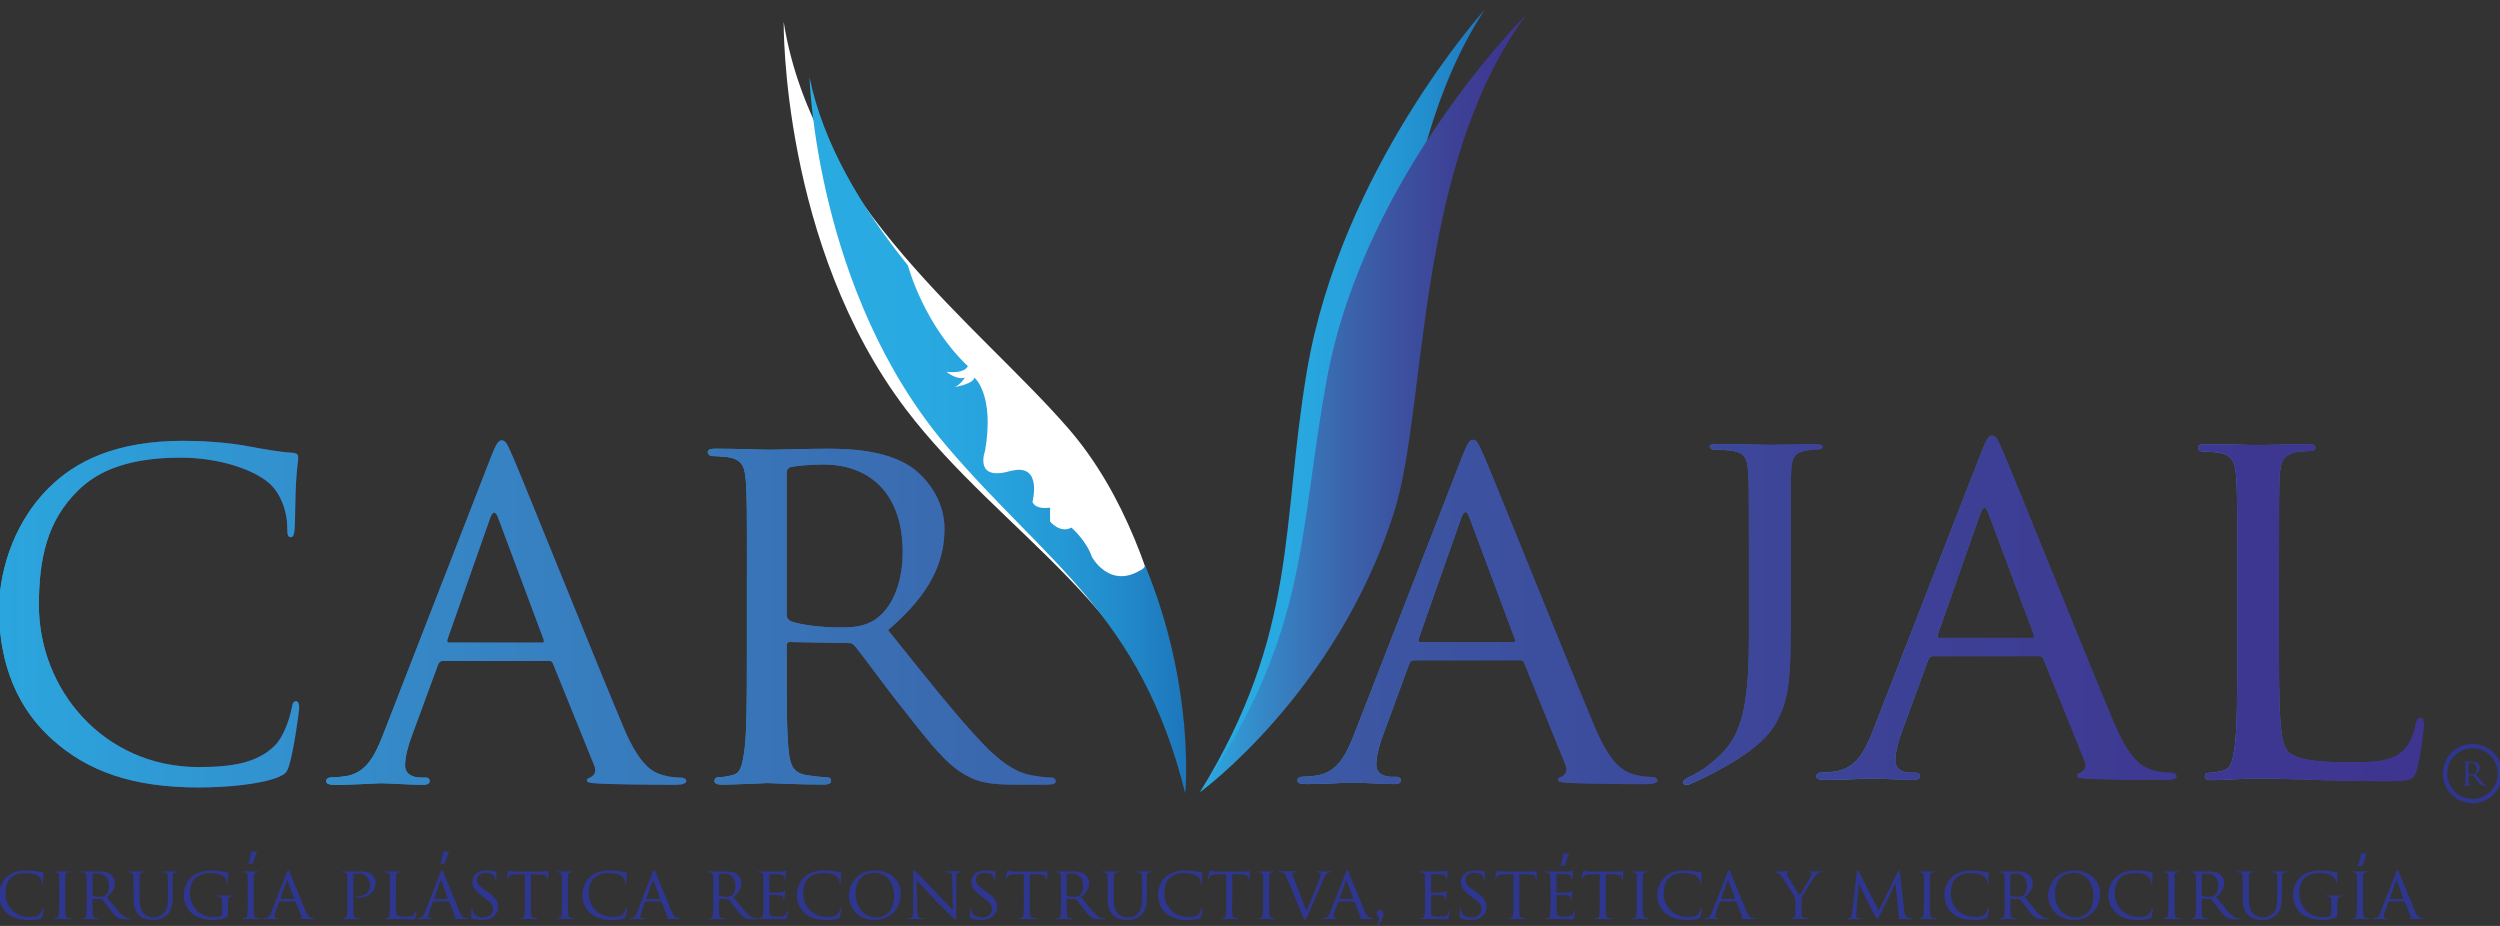 <?xml version="1.0" encoding="utf-8"?>
<!-- Generator: Adobe Illustrator 24.0.0, SVG Export Plug-In . SVG Version: 6.00 Build 0)  -->
<svg version="1.1" id="Capa_1" xmlns="http://www.w3.org/2000/svg" xmlns:xlink="http://www.w3.org/1999/xlink" x="0px" y="0px"
	 viewBox="0 0 404.98 149.99" style="enable-background:new 0 0 404.98 149.99;" xml:space="preserve">
<rect x="0" y="0" width="404.98" height="149.99" fill="#333333" stroke="none"/>
<style type="text/css">
	.st0{clip-path:url(#SVGID_2_);fill:url(#SVGID_3_);}
	.st1{clip-path:url(#SVGID_5_);fill:url(#SVGID_6_);}
	.st2{clip-path:url(#SVGID_8_);fill:url(#SVGID_9_);}
	.st3{clip-path:url(#SVGID_11_);fill:url(#SVGID_12_);}
	.st4{clip-path:url(#SVGID_14_);fill:url(#SVGID_15_);}
	.st5{clip-path:url(#SVGID_17_);fill:url(#SVGID_18_);}
	.st6{clip-path:url(#SVGID_20_);fill:url(#SVGID_21_);}
	.st7{fill:url(#SVGID_22_);}
	.st8{fill:#2E368F;}
	.st9{fill-rule:evenodd;clip-rule:evenodd;fill:#2E368F;}
	.st10{fill:#FFFFFF;}
	.st11{fill:url(#SVGID_23_);}
	.st12{fill:url(#SVGID_24_);}
	.st13{fill:none;stroke:#2E368F;stroke-width:0.709;stroke-miterlimit:10;}
</style>
<g>
	<g>
		<g>
			<g>
				<g>
					<g>
						<defs>
							<path id="SVGID_32_" d="M8.51,119.82c-6.95-6.23-8.66-14.39-8.66-21.2c0-4.8,1.65-13.17,8.02-19.55
								c4.3-4.3,10.81-7.66,21.84-7.66c2.86,0,6.87,0.21,10.38,0.86c2.72,0.5,5.01,0.93,7.3,1.07c0.79,0.07,0.93,0.36,0.93,0.79
								c0,0.57-0.22,1.43-0.36,4.01c-0.14,2.37-0.14,6.3-0.22,7.38c-0.07,1.07-0.21,1.5-0.64,1.5c-0.5,0-0.57-0.5-0.57-1.5
								c0-2.8-1.14-5.73-3-7.31c-2.51-2.15-8.02-4.08-14.32-4.08c-9.52,0-13.96,2.79-16.47,5.23C7.51,84.38,6.3,90.75,6.3,98.06
								c0,13.67,10.52,26.2,25.85,26.2c5.37,0,9.59-0.64,12.46-3.58c1.5-1.57,2.43-4.73,2.65-6.02c0.14-0.78,0.29-1.07,0.71-1.07
								c0.36,0,0.5,0.5,0.5,1.07c0,0.5-0.86,6.73-1.58,9.17c-0.43,1.36-0.57,1.5-1.86,2.08c-2.86,1.15-8.3,1.65-12.89,1.65
								C21.4,127.55,14.17,124.9,8.51,119.82z"/>
						</defs>
						<linearGradient id="SVGID_1_" gradientUnits="userSpaceOnUse" x1="-0.148" y1="99.488" x2="48.466" y2="99.488">
							<stop  offset="0" style="stop-color:#29ABE2"/>
							<stop  offset="0.203" style="stop-color:#3686C5"/>
							<stop  offset="0.403" style="stop-color:#3A6AB0"/>
							<stop  offset="0.588" style="stop-color:#3C54A1"/>
							<stop  offset="0.755" style="stop-color:#3D4397"/>
							<stop  offset="0.898" style="stop-color:#3E3892"/>
							<stop  offset="1" style="stop-color:#3E3490"/>
						</linearGradient>
						<use xlink:href="#SVGID_32_"  style="overflow:visible;fill:url(#SVGID_1_);"/>
						<clipPath id="SVGID_2_">
							<use xlink:href="#SVGID_32_"  style="overflow:visible;"/>
						</clipPath>
						<linearGradient id="SVGID_3_" gradientUnits="userSpaceOnUse" x1="-12.961" y1="100.376" x2="398.358" y2="100.376">
							<stop  offset="0" style="stop-color:#29ABE2"/>
							<stop  offset="0.203" style="stop-color:#3686C5"/>
							<stop  offset="0.403" style="stop-color:#3A6AB0"/>
							<stop  offset="0.588" style="stop-color:#3C54A1"/>
							<stop  offset="0.755" style="stop-color:#3D4397"/>
							<stop  offset="0.898" style="stop-color:#3E3892"/>
							<stop  offset="1" style="stop-color:#3E3490"/>
						</linearGradient>
						<rect x="-12.96" y="58.96" class="st0" width="411.32" height="82.82"/>
					</g>
					<g>
						<defs>
							<path id="SVGID_36_" d="M79.5,74.13c0.93-2.37,1.27-2.79,1.78-2.79c0.76,0,1.02,1.01,1.78,2.62
								c1.35,3.05,13.29,32.77,17.87,43.69c2.71,6.44,4.74,7.37,6.35,7.88c1.1,0.34,2.2,0.42,2.96,0.42c0.43,0,0.93,0.17,0.93,0.59
								c0,0.43-0.85,0.6-1.69,0.6c-1.1,0-6.6,0-11.77-0.17c-1.44-0.09-2.63-0.09-2.63-0.51c0-0.34,0.17-0.34,0.51-0.51
								c0.42-0.17,1.19-0.76,0.67-1.95l-6.69-16.51c-0.17-0.34-0.25-0.42-0.67-0.42H71.72c-0.34,0-0.59,0.17-0.76,0.59l-4.24,11.52
								c-0.68,1.78-1.1,3.56-1.1,4.82c0,1.44,1.27,1.95,2.54,1.95h0.68c0.59,0,0.76,0.25,0.76,0.59c0,0.43-0.42,0.6-1.1,0.6
								c-1.78,0-5.84-0.26-6.69-0.26c-0.76,0-4.49,0.26-7.53,0.26c-0.93,0-1.44-0.17-1.44-0.6c0-0.34,0.34-0.59,0.68-0.59
								c0.51,0,1.61-0.09,2.2-0.17c3.39-0.42,4.83-2.96,6.27-6.6L79.5,74.13z M87.8,104.1c0.34,0,0.34-0.17,0.26-0.51l-7.37-19.73
								c-0.42-1.1-0.85-1.1-1.27,0l-6.95,19.73c-0.08,0.34,0,0.51,0.26,0.51H87.8z"/>
						</defs>
						<linearGradient id="SVGID_4_" gradientUnits="userSpaceOnUse" x1="52.833" y1="99.232" x2="111.171" y2="99.232">
							<stop  offset="0" style="stop-color:#29ABE2"/>
							<stop  offset="0.203" style="stop-color:#3686C5"/>
							<stop  offset="0.403" style="stop-color:#3A6AB0"/>
							<stop  offset="0.588" style="stop-color:#3C54A1"/>
							<stop  offset="0.755" style="stop-color:#3D4397"/>
							<stop  offset="0.898" style="stop-color:#3E3892"/>
							<stop  offset="1" style="stop-color:#3E3490"/>
						</linearGradient>
						<use xlink:href="#SVGID_36_"  style="overflow:visible;fill:url(#SVGID_4_);"/>
						<clipPath id="SVGID_5_">
							<use xlink:href="#SVGID_36_"  style="overflow:visible;"/>
						</clipPath>
						<linearGradient id="SVGID_6_" gradientUnits="userSpaceOnUse" x1="-12.961" y1="101.135" x2="398.361" y2="101.135">
							<stop  offset="0" style="stop-color:#29ABE2"/>
							<stop  offset="0.203" style="stop-color:#3686C5"/>
							<stop  offset="0.403" style="stop-color:#3A6AB0"/>
							<stop  offset="0.588" style="stop-color:#3C54A1"/>
							<stop  offset="0.755" style="stop-color:#3D4397"/>
							<stop  offset="0.898" style="stop-color:#3E3892"/>
							<stop  offset="1" style="stop-color:#3E3490"/>
						</linearGradient>
						<rect x="-12.96" y="59.72" class="st1" width="411.32" height="82.82"/>
					</g>
					<g>
						<defs>
							<path id="SVGID_40_" d="M121,93.52c0-11.18,0-13.21-0.17-15.5c-0.17-2.45-0.59-3.64-3.05-3.98
								c-0.59-0.08-1.86-0.17-2.54-0.17c-0.25,0-0.59-0.34-0.59-0.59c0-0.42,0.34-0.59,1.19-0.59c3.39,0,8.38,0.17,8.8,0.17
								c0.77,0,7.03-0.17,9.32-0.17c4.74,0,9.99,0.42,13.88,3.13c1.86,1.36,5.16,4.83,5.16,9.82c0,5.34-2.2,10.5-9.14,16.43
								c6.09,7.62,11.26,14.14,15.58,18.63c3.98,4.07,6.43,4.74,8.3,4.99c1.44,0.25,2.19,0.25,2.62,0.25c0.42,0,0.67,0.34,0.67,0.59
								c0,0.43-0.42,0.59-1.78,0.59h-4.65c-4.23,0-6.1-0.42-7.96-1.44c-3.22-1.69-5.93-5.17-10.16-10.59
								c-3.14-3.89-6.44-8.55-8.04-10.49c-0.34-0.34-0.51-0.43-1.02-0.43l-9.48-0.17c-0.34,0-0.51,0.17-0.51,0.59v1.69
								c0,6.94,0,12.53,0.34,15.49c0.25,2.12,0.68,3.47,2.97,3.81c1.01,0.16,2.62,0.34,3.3,0.34c0.51,0,0.59,0.34,0.59,0.59
								c0,0.34-0.34,0.59-1.18,0.59c-4.07,0-8.81-0.25-9.15-0.25c-0.08,0-5.08,0.25-7.37,0.25c-0.76,0-1.19-0.17-1.19-0.59
								c0-0.25,0.17-0.59,0.59-0.59c0.68,0,1.61-0.17,2.29-0.34c1.44-0.34,1.6-1.7,1.95-3.81c0.42-2.97,0.42-8.64,0.42-15.58V93.52z
								 M127.43,99.62c0,0.42,0.17,0.68,0.51,0.93c1.1,0.59,4.91,1.1,8.21,1.1c1.78,0,3.81-0.08,5.59-1.27
								c2.54-1.69,4.49-5.5,4.49-11c0-8.98-4.92-14.14-12.87-14.14c-2.2,0-4.57,0.25-5.34,0.42c-0.34,0.17-0.59,0.42-0.59,0.85
								V99.62z"/>
						</defs>
						<linearGradient id="SVGID_7_" gradientUnits="userSpaceOnUse" x1="114.648" y1="99.912" x2="171.037" y2="99.912">
							<stop  offset="0" style="stop-color:#29ABE2"/>
							<stop  offset="0.203" style="stop-color:#3686C5"/>
							<stop  offset="0.403" style="stop-color:#3A6AB0"/>
							<stop  offset="0.588" style="stop-color:#3C54A1"/>
							<stop  offset="0.755" style="stop-color:#3D4397"/>
							<stop  offset="0.898" style="stop-color:#3E3892"/>
							<stop  offset="1" style="stop-color:#3E3490"/>
						</linearGradient>
						<use xlink:href="#SVGID_40_"  style="overflow:visible;fill:url(#SVGID_7_);"/>
						<clipPath id="SVGID_8_">
							<use xlink:href="#SVGID_40_"  style="overflow:visible;"/>
						</clipPath>
						<linearGradient id="SVGID_9_" gradientUnits="userSpaceOnUse" x1="-12.961" y1="101.141" x2="398.358" y2="101.141">
							<stop  offset="0" style="stop-color:#29ABE2"/>
							<stop  offset="0.203" style="stop-color:#3686C5"/>
							<stop  offset="0.403" style="stop-color:#3A6AB0"/>
							<stop  offset="0.588" style="stop-color:#3C54A1"/>
							<stop  offset="0.755" style="stop-color:#3D4397"/>
							<stop  offset="0.898" style="stop-color:#3E3892"/>
							<stop  offset="1" style="stop-color:#3E3490"/>
						</linearGradient>
						<rect x="-12.96" y="59.73" class="st2" width="411.32" height="82.82"/>
					</g>
					<g>
						<defs>
							<path id="SVGID_44_" d="M236.83,74.04c0.93-2.37,1.27-2.79,1.78-2.79c0.76,0,1.01,1.02,1.78,2.62
								c1.35,3.05,13.29,32.77,17.86,43.69c2.71,6.43,4.75,7.36,6.35,7.87c1.1,0.34,2.2,0.42,2.96,0.42c0.42,0,0.93,0.17,0.93,0.59
								s-0.85,0.59-1.69,0.59c-1.1,0-6.61,0-11.77-0.17c-1.44-0.08-2.62-0.08-2.62-0.51c0-0.34,0.17-0.34,0.51-0.51
								c0.42-0.17,1.18-0.76,0.67-1.95l-6.69-16.51c-0.17-0.34-0.25-0.42-0.67-0.42h-17.19c-0.34,0-0.59,0.17-0.76,0.59l-4.23,11.51
								c-0.68,1.78-1.1,3.56-1.1,4.83c0,1.44,1.28,1.95,2.54,1.95h0.67c0.59,0,0.77,0.25,0.77,0.59c0,0.42-0.42,0.59-1.1,0.59
								c-1.78,0-5.84-0.26-6.68-0.26c-0.76,0-4.49,0.26-7.54,0.26c-0.93,0-1.44-0.17-1.44-0.59c0-0.34,0.34-0.59,0.68-0.59
								c0.5,0,1.61-0.08,2.2-0.17c3.39-0.42,4.83-2.96,6.27-6.6L236.83,74.04z M245.13,104.01c0.34,0,0.34-0.17,0.26-0.5
								l-7.37-19.73c-0.42-1.1-0.84-1.1-1.27,0l-6.95,19.73c-0.09,0.34,0,0.5,0.25,0.5H245.13z"/>
						</defs>
						<linearGradient id="SVGID_10_" gradientUnits="userSpaceOnUse" x1="210.163" y1="99.147" x2="268.5" y2="99.147">
							<stop  offset="0" style="stop-color:#29ABE2"/>
							<stop  offset="0.203" style="stop-color:#3686C5"/>
							<stop  offset="0.403" style="stop-color:#3A6AB0"/>
							<stop  offset="0.588" style="stop-color:#3C54A1"/>
							<stop  offset="0.755" style="stop-color:#3D4397"/>
							<stop  offset="0.898" style="stop-color:#3E3892"/>
							<stop  offset="1" style="stop-color:#3E3490"/>
						</linearGradient>
						<use xlink:href="#SVGID_44_"  style="overflow:visible;fill:url(#SVGID_10_);"/>
						<clipPath id="SVGID_11_">
							<use xlink:href="#SVGID_44_"  style="overflow:visible;"/>
						</clipPath>
						<linearGradient id="SVGID_12_" gradientUnits="userSpaceOnUse" x1="-12.965" y1="101.052" x2="398.358" y2="101.052">
							<stop  offset="0" style="stop-color:#29ABE2"/>
							<stop  offset="0.203" style="stop-color:#3686C5"/>
							<stop  offset="0.403" style="stop-color:#3A6AB0"/>
							<stop  offset="0.588" style="stop-color:#3C54A1"/>
							<stop  offset="0.755" style="stop-color:#3D4397"/>
							<stop  offset="0.898" style="stop-color:#3E3892"/>
							<stop  offset="1" style="stop-color:#3E3490"/>
						</linearGradient>
						<rect x="-12.97" y="59.64" class="st3" width="411.32" height="82.83"/>
					</g>
					<g>
						<defs>
							<path id="SVGID_48_" d="M320.92,73.37c0.93-2.38,1.27-2.8,1.78-2.8c0.76,0,1.02,1.02,1.78,2.63
								c1.35,3.05,13.29,32.77,17.87,43.69c2.71,6.43,4.74,7.37,6.35,7.87c1.1,0.34,2.2,0.42,2.96,0.42c0.42,0,0.93,0.17,0.93,0.59
								c0,0.43-0.85,0.59-1.7,0.59c-1.1,0-6.6,0-11.77-0.17c-1.44-0.09-2.63-0.09-2.63-0.51c0-0.34,0.17-0.34,0.51-0.51
								c0.42-0.17,1.19-0.76,0.68-1.95l-6.69-16.51c-0.17-0.34-0.26-0.42-0.68-0.42h-17.19c-0.34,0-0.59,0.16-0.76,0.59l-4.23,11.52
								c-0.68,1.78-1.1,3.55-1.1,4.82c0,1.45,1.27,1.95,2.54,1.95h0.68c0.59,0,0.76,0.25,0.76,0.59c0,0.43-0.43,0.59-1.1,0.59
								c-1.78,0-5.84-0.25-6.69-0.25c-0.76,0-4.49,0.25-7.54,0.25c-0.93,0-1.44-0.17-1.44-0.59c0-0.34,0.34-0.59,0.68-0.59
								c0.51,0,1.61-0.08,2.2-0.17c3.39-0.42,4.83-2.96,6.27-6.6L320.92,73.37z M329.21,103.34c0.34,0,0.34-0.17,0.26-0.51
								L322.1,83.1c-0.42-1.1-0.85-1.1-1.27,0l-6.94,19.73c-0.08,0.34,0,0.51,0.26,0.51H329.21z"/>
						</defs>
						<linearGradient id="SVGID_13_" gradientUnits="userSpaceOnUse" x1="294.242" y1="98.468" x2="352.586" y2="98.468">
							<stop  offset="0" style="stop-color:#29ABE2"/>
							<stop  offset="0.203" style="stop-color:#3686C5"/>
							<stop  offset="0.403" style="stop-color:#3A6AB0"/>
							<stop  offset="0.588" style="stop-color:#3C54A1"/>
							<stop  offset="0.755" style="stop-color:#3D4397"/>
							<stop  offset="0.898" style="stop-color:#3E3892"/>
							<stop  offset="1" style="stop-color:#3E3490"/>
						</linearGradient>
						<use xlink:href="#SVGID_48_"  style="overflow:visible;fill:url(#SVGID_13_);"/>
						<clipPath id="SVGID_14_">
							<use xlink:href="#SVGID_48_"  style="overflow:visible;"/>
						</clipPath>
						<linearGradient id="SVGID_15_" gradientUnits="userSpaceOnUse" x1="-12.965" y1="100.376" x2="398.358" y2="100.376">
							<stop  offset="0" style="stop-color:#29ABE2"/>
							<stop  offset="0.203" style="stop-color:#3686C5"/>
							<stop  offset="0.403" style="stop-color:#3A6AB0"/>
							<stop  offset="0.588" style="stop-color:#3C54A1"/>
							<stop  offset="0.755" style="stop-color:#3D4397"/>
							<stop  offset="0.898" style="stop-color:#3E3892"/>
							<stop  offset="1" style="stop-color:#3E3490"/>
						</linearGradient>
						<rect x="-12.97" y="58.96" class="st4" width="411.32" height="82.82"/>
					</g>
					<g>
						<defs>
							<path id="SVGID_52_" d="M369.18,105.63c0,10.58,0.17,14.9,1.52,16.17c1.19,1.18,4.07,1.69,9.91,1.69
								c3.89,0,7.19-0.08,8.97-2.2c0.93-1.1,1.52-2.62,1.78-4.07c0.08-0.5,0.34-0.93,0.76-0.93c0.34,0,0.51,0.34,0.51,1.1
								c0,0.76-0.51,5.08-1.1,7.2c-0.51,1.7-0.76,1.95-4.74,1.95c-5.33,0-9.48-0.09-12.95-0.25c-3.39-0.09-5.93-0.17-8.13-0.17
								c-0.34,0-1.61,0-3.05,0.09c-1.52,0.09-3.13,0.17-4.32,0.17c-0.76,0-1.18-0.17-1.18-0.59c0-0.25,0.17-0.59,0.59-0.59
								c0.68,0,1.61-0.17,2.29-0.34c1.44-0.34,1.61-1.69,1.95-3.81c0.42-2.97,0.42-8.64,0.42-15.58v-12.7
								c0-11.17,0-13.21-0.17-15.49c-0.17-2.45-0.59-3.64-3.05-3.98c-0.59-0.08-1.86-0.17-2.54-0.17c-0.26,0-0.59-0.34-0.59-0.59
								c0-0.42,0.34-0.59,1.18-0.59c3.39,0,8.04,0.16,8.47,0.16c0.34,0,5.93-0.16,8.21-0.16c0.76,0,1.18,0.16,1.18,0.59
								c0,0.26-0.34,0.51-0.59,0.51c-0.51,0-1.61,0.08-2.45,0.17c-2.21,0.42-2.63,1.52-2.79,4.06c-0.09,2.29-0.09,4.32-0.09,15.49
								V105.63z"/>
						</defs>
						<linearGradient id="SVGID_16_" gradientUnits="userSpaceOnUse" x1="356.058" y1="99.233" x2="392.637" y2="99.233">
							<stop  offset="0" style="stop-color:#29ABE2"/>
							<stop  offset="0.203" style="stop-color:#3686C5"/>
							<stop  offset="0.403" style="stop-color:#3A6AB0"/>
							<stop  offset="0.588" style="stop-color:#3C54A1"/>
							<stop  offset="0.755" style="stop-color:#3D4397"/>
							<stop  offset="0.898" style="stop-color:#3E3892"/>
							<stop  offset="1" style="stop-color:#3E3490"/>
						</linearGradient>
						<use xlink:href="#SVGID_52_"  style="overflow:visible;fill:url(#SVGID_16_);"/>
						<clipPath id="SVGID_17_">
							<use xlink:href="#SVGID_52_"  style="overflow:visible;"/>
						</clipPath>
						<linearGradient id="SVGID_18_" gradientUnits="userSpaceOnUse" x1="-12.961" y1="100.376" x2="398.358" y2="100.376">
							<stop  offset="0" style="stop-color:#29ABE2"/>
							<stop  offset="0.203" style="stop-color:#3686C5"/>
							<stop  offset="0.403" style="stop-color:#3A6AB0"/>
							<stop  offset="0.588" style="stop-color:#3C54A1"/>
							<stop  offset="0.755" style="stop-color:#3D4397"/>
							<stop  offset="0.898" style="stop-color:#3E3892"/>
							<stop  offset="1" style="stop-color:#3E3490"/>
						</linearGradient>
						<rect x="-12.96" y="58.96" class="st5" width="411.32" height="82.82"/>
					</g>
					<g>
						<defs>
							<path id="SVGID_56_" d="M290.09,101.02c0,8.92-0.26,12.35-2.46,16.22c-1.61,2.78-4.91,5.37-10.92,8.4
								c-1.02,0.52-2.28,1.1-3.05,1.42c-0.08,0-0.25,0.07-0.5,0.07c-0.17,0-0.51-0.07-0.51-0.32c0-0.33,0.26-0.59,0.93-0.91
								c0.93-0.39,1.95-1.04,2.62-1.49c4.83-3.69,7.11-6.53,7.11-20.68v-15.9c0-8.54,0-10.09-0.17-11.83
								c-0.17-1.88-0.59-2.78-3.05-3.04c-0.59-0.07-1.86-0.13-2.54-0.13c-0.25,0-0.59-0.26-0.59-0.45c0-0.32,0.34-0.45,1.19-0.45
								c3.39,0,8.22,0.13,8.64,0.13c0.34,0,4.99-0.13,7.28-0.13c0.85,0,1.18,0.13,1.18,0.45c0,0.19-0.34,0.45-0.59,0.45
								c-0.51,0-1.01,0-1.86,0.13c-2.03,0.32-2.46,1.09-2.62,3.04c-0.09,1.74-0.09,3.3-0.09,11.83V101.02z"/>
						</defs>
						<linearGradient id="SVGID_19_" gradientUnits="userSpaceOnUse" x1="272.642" y1="99.529" x2="295.25" y2="99.529">
							<stop  offset="0" style="stop-color:#29ABE2"/>
							<stop  offset="0.203" style="stop-color:#3686C5"/>
							<stop  offset="0.403" style="stop-color:#3A6AB0"/>
							<stop  offset="0.588" style="stop-color:#3C54A1"/>
							<stop  offset="0.755" style="stop-color:#3D4397"/>
							<stop  offset="0.898" style="stop-color:#3E3892"/>
							<stop  offset="1" style="stop-color:#3E3490"/>
						</linearGradient>
						<use xlink:href="#SVGID_56_"  style="overflow:visible;fill:url(#SVGID_19_);"/>
						<clipPath id="SVGID_20_">
							<use xlink:href="#SVGID_56_"  style="overflow:visible;"/>
						</clipPath>
						<linearGradient id="SVGID_21_" gradientUnits="userSpaceOnUse" x1="-14.382" y1="95.784" x2="396.937" y2="95.784">
							<stop  offset="0" style="stop-color:#29ABE2"/>
							<stop  offset="0.203" style="stop-color:#3686C5"/>
							<stop  offset="0.403" style="stop-color:#3A6AB0"/>
							<stop  offset="0.588" style="stop-color:#3C54A1"/>
							<stop  offset="0.755" style="stop-color:#3D4397"/>
							<stop  offset="0.898" style="stop-color:#3E3892"/>
							<stop  offset="1" style="stop-color:#3E3490"/>
						</linearGradient>
						<rect x="-14.38" y="61.06" class="st6" width="411.32" height="69.46"/>
					</g>
					<g>
						<linearGradient id="SVGID_22_" gradientUnits="userSpaceOnUse" x1="194.397" y1="64.927" x2="240.536" y2="64.927">
							<stop  offset="0.022" style="stop-color:#29ABE2"/>
							<stop  offset="0.295" style="stop-color:#29A9E1"/>
							<stop  offset="0.487" style="stop-color:#27A3DD"/>
							<stop  offset="0.654" style="stop-color:#249AD6"/>
							<stop  offset="0.807" style="stop-color:#228DCC"/>
							<stop  offset="0.949" style="stop-color:#1F7CC0"/>
							<stop  offset="1" style="stop-color:#1D76BB"/>
						</linearGradient>
						<path class="st7" d="M240.54,1.54c0,0-23.31,25.76-28.85,58.67c-4.21,25.03-1.34,42.13-17.29,68.09c0,0,18.5-16.7,26.91-45.96
							C226.2,65.32,224.22,26.17,240.54,1.54z"/>
					</g>
				</g>
				<g>
					<g>
						<path class="st8" d="M1.14,147.93c-1.04-0.89-1.29-2.06-1.29-3.04c0-0.69,0.25-1.88,1.2-2.79c0.64-0.62,1.6-1.1,3.23-1.1
							c0.42,0,1.03,0.04,1.54,0.12c0.4,0.07,0.74,0.14,1.09,0.16c0.11,0,0.13,0.05,0.13,0.11c0,0.08-0.02,0.21-0.05,0.58
							c-0.01,0.34-0.01,0.9-0.02,1.05c-0.01,0.16-0.06,0.22-0.12,0.22c-0.07,0-0.08-0.07-0.08-0.22c0-0.4-0.17-0.81-0.45-1.02
							c-0.37-0.31-1.15-0.57-2.09-0.57c-1.36,0-2.01,0.36-2.39,0.71c-0.79,0.72-0.95,1.64-0.95,2.68c0,1.96,1.56,3.71,3.83,3.71
							c0.79,0,1.33-0.06,1.75-0.48c0.23-0.23,0.37-0.66,0.41-0.85c0.02-0.11,0.04-0.14,0.11-0.14c0.05,0,0.09,0.07,0.09,0.14
							c0,0.07-0.14,0.96-0.25,1.31c-0.06,0.19-0.08,0.23-0.27,0.3c-0.43,0.17-1.23,0.23-1.92,0.23
							C3.05,149.03,1.98,148.66,1.14,147.93z"/>
						<path class="st8" d="M10.56,145.92c0,0.99,0,1.79,0.05,2.22c0.04,0.3,0.07,0.49,0.39,0.54c0.16,0.02,0.38,0.05,0.48,0.05
							c0.06,0,0.08,0.05,0.08,0.08c0,0.05-0.05,0.09-0.17,0.09c-0.59,0-1.28-0.04-1.33-0.04c-0.06,0-0.72,0.04-1.05,0.04
							c-0.11,0-0.17-0.02-0.17-0.09c0-0.04,0.02-0.08,0.08-0.08c0.1,0,0.23-0.02,0.33-0.05c0.2-0.05,0.24-0.24,0.28-0.54
							c0.05-0.42,0.06-1.23,0.06-2.22v-1.81c0-1.59,0-1.88-0.02-2.2c-0.02-0.35-0.11-0.51-0.34-0.55c-0.12-0.02-0.25-0.04-0.33-0.04
							c-0.05,0-0.08-0.05-0.08-0.09c0-0.06,0.05-0.08,0.17-0.08c0.35,0,1.01,0.02,1.07,0.02c0.05,0,0.74-0.02,1.06-0.02
							c0.12,0,0.17,0.02,0.17,0.08c0,0.04-0.05,0.09-0.08,0.09c-0.07,0-0.14,0-0.27,0.02c-0.29,0.06-0.35,0.21-0.37,0.57
							c-0.01,0.33-0.01,0.61-0.01,2.2V145.92z"/>
						<path class="st8" d="M14.05,144.11c0-1.59,0-1.88-0.02-2.2c-0.02-0.35-0.08-0.52-0.43-0.57c-0.08-0.01-0.27-0.02-0.36-0.02
							c-0.04,0-0.08-0.05-0.08-0.09c0-0.06,0.05-0.08,0.17-0.08c0.48,0,1.19,0.02,1.25,0.02c0.11,0,1-0.02,1.33-0.02
							c0.67,0,1.42,0.06,1.98,0.45c0.27,0.19,0.74,0.69,0.74,1.4c0,0.76-0.31,1.49-1.3,2.34c0.87,1.08,1.6,2.01,2.22,2.65
							c0.57,0.58,0.92,0.67,1.18,0.71c0.21,0.04,0.31,0.04,0.37,0.04c0.06,0,0.1,0.05,0.1,0.08c0,0.06-0.06,0.09-0.25,0.09h-0.66
							c-0.6,0-0.87-0.06-1.14-0.21c-0.46-0.24-0.85-0.73-1.45-1.51c-0.45-0.55-0.92-1.22-1.15-1.49c-0.05-0.05-0.07-0.06-0.15-0.06
							l-1.35-0.02c-0.05,0-0.07,0.02-0.07,0.09v0.24c0,0.99,0,1.78,0.05,2.2c0.04,0.3,0.1,0.49,0.42,0.54
							c0.15,0.02,0.37,0.05,0.47,0.05c0.07,0,0.08,0.05,0.08,0.08c0,0.05-0.05,0.09-0.17,0.09c-0.58,0-1.25-0.04-1.3-0.04
							c-0.01,0-0.72,0.04-1.05,0.04c-0.11,0-0.17-0.02-0.17-0.09c0-0.04,0.02-0.08,0.08-0.08c0.1,0,0.23-0.02,0.33-0.05
							c0.2-0.05,0.23-0.24,0.28-0.54c0.06-0.42,0.06-1.23,0.06-2.22V144.11z M14.97,144.98c0,0.06,0.02,0.1,0.07,0.13
							c0.16,0.08,0.7,0.16,1.17,0.16c0.25,0,0.54-0.01,0.8-0.18c0.36-0.24,0.64-0.78,0.64-1.57c0-1.28-0.7-2.01-1.83-2.01
							c-0.31,0-0.65,0.04-0.76,0.06c-0.05,0.02-0.08,0.06-0.08,0.12V144.98z"/>
						<path class="st8" d="M21.61,144.11c0-1.59,0-1.88-0.02-2.2c-0.02-0.32-0.08-0.52-0.43-0.57c-0.09-0.01-0.27-0.02-0.36-0.02
							c-0.04,0-0.08-0.05-0.08-0.09c0-0.06,0.05-0.08,0.17-0.08c0.48,0,1.12,0.02,1.22,0.02c0.1,0,0.76-0.02,1.07-0.02
							c0.12,0,0.18,0.02,0.18,0.08c0,0.04-0.05,0.09-0.1,0.09c-0.07,0-0.13,0-0.27,0.02c-0.28,0.05-0.34,0.23-0.36,0.57
							c-0.02,0.33-0.02,0.61-0.02,2.2v1.43c0,1.48,0.33,2.1,0.78,2.51c0.52,0.47,0.98,0.55,1.58,0.55c0.65,0,1.28-0.29,1.64-0.72
							c0.5-0.59,0.6-1.43,0.6-2.48v-1.29c0-1.59-0.01-1.88-0.02-2.2c-0.01-0.32-0.07-0.52-0.42-0.57c-0.08-0.01-0.27-0.02-0.36-0.02
							c-0.05,0-0.08-0.05-0.08-0.09c0-0.06,0.05-0.08,0.17-0.08c0.47,0,1.09,0.02,1.15,0.02c0.07,0,0.58-0.02,0.89-0.02
							c0.12,0,0.17,0.02,0.17,0.08c0,0.04-0.04,0.09-0.08,0.09c-0.07,0-0.13,0-0.27,0.02c-0.29,0.06-0.35,0.23-0.37,0.57
							c-0.02,0.33-0.01,0.61-0.01,2.2v1.1c0,1.11-0.14,2.35-0.99,3.07c-0.77,0.66-1.59,0.75-2.22,0.75c-0.35,0-1.46-0.02-2.21-0.72
							c-0.52-0.48-0.93-1.19-0.93-2.69V144.11z"/>
						<path class="st8" d="M35.98,146.28c0-0.83-0.02-0.95-0.46-1.04c-0.09-0.01-0.27-0.02-0.36-0.02c-0.04,0-0.08-0.05-0.08-0.08
							c0-0.07,0.05-0.08,0.17-0.08c0.48,0,1.2,0.02,1.25,0.02c0.05,0,0.71-0.02,1.04-0.02c0.12,0,0.17,0.01,0.17,0.08
							c0,0.04-0.05,0.08-0.09,0.08c-0.07,0-0.14,0-0.27,0.02c-0.29,0.05-0.37,0.21-0.4,0.57c-0.01,0.32-0.01,0.63-0.01,1.06v1.15
							c0,0.47-0.01,0.48-0.14,0.55c-0.68,0.35-1.64,0.46-2.26,0.46c-0.81,0-2.32-0.1-3.5-1.1c-0.65-0.54-1.27-1.64-1.27-2.91
							c0-1.64,0.83-2.79,1.77-3.36c0.95-0.58,2.01-0.65,2.82-0.65c0.67,0,1.42,0.12,1.63,0.17c0.22,0.05,0.59,0.11,0.86,0.11
							c0.11,0,0.13,0.05,0.13,0.1c0,0.14-0.06,0.42-0.06,1.45c0,0.17-0.05,0.22-0.12,0.22c-0.06,0-0.07-0.06-0.07-0.16
							c-0.01-0.13-0.07-0.43-0.24-0.67c-0.27-0.39-1.07-0.8-2.45-0.8c-0.64,0-1.41,0.05-2.22,0.66c-0.62,0.47-1.05,1.39-1.05,2.58
							c0,1.44,0.75,2.48,1.12,2.83c0.84,0.78,1.74,1.07,2.72,1.07c0.37,0,0.87-0.04,1.15-0.19c0.13-0.07,0.22-0.12,0.22-0.31V146.28
							z"/>
						<path class="st8" d="M41.1,145.92c0,0.99,0,1.79,0.05,2.22c0.04,0.3,0.07,0.49,0.39,0.54c0.16,0.02,0.38,0.05,0.48,0.05
							c0.06,0,0.08,0.05,0.08,0.08c0,0.05-0.05,0.09-0.17,0.09c-0.59,0-1.28-0.04-1.33-0.04c-0.06,0-0.72,0.04-1.05,0.04
							c-0.11,0-0.17-0.02-0.17-0.09c0-0.04,0.02-0.08,0.08-0.08c0.1,0,0.23-0.02,0.33-0.05c0.2-0.05,0.24-0.24,0.28-0.54
							c0.05-0.42,0.06-1.23,0.06-2.22v-1.81c0-1.59,0-1.88-0.02-2.2c-0.02-0.35-0.11-0.51-0.34-0.55c-0.12-0.02-0.25-0.04-0.33-0.04
							c-0.05,0-0.08-0.05-0.08-0.09c0-0.06,0.05-0.08,0.17-0.08c0.35,0,1.01,0.02,1.07,0.02c0.05,0,0.74-0.02,1.06-0.02
							c0.12,0,0.17,0.02,0.17,0.08c0,0.04-0.05,0.09-0.08,0.09c-0.07,0-0.14,0-0.27,0.02c-0.29,0.06-0.35,0.21-0.37,0.57
							c-0.01,0.33-0.01,0.61-0.01,2.2V145.92z"/>
						<path class="st8" d="M46.44,141.35c0.13-0.34,0.18-0.4,0.25-0.4c0.11,0,0.15,0.14,0.25,0.37c0.19,0.43,1.89,4.66,2.55,6.22
							c0.38,0.92,0.67,1.05,0.91,1.12c0.15,0.05,0.31,0.06,0.42,0.06c0.06,0,0.13,0.02,0.13,0.08c0,0.06-0.12,0.09-0.24,0.09
							c-0.16,0-0.94,0-1.68-0.02c-0.2-0.01-0.37-0.01-0.37-0.07c0-0.05,0.02-0.05,0.07-0.07c0.06-0.02,0.17-0.11,0.1-0.28
							l-0.95-2.35c-0.02-0.05-0.04-0.06-0.1-0.06h-2.45c-0.05,0-0.08,0.02-0.11,0.08l-0.6,1.64c-0.1,0.25-0.16,0.51-0.16,0.69
							c0,0.21,0.18,0.28,0.36,0.28h0.1c0.08,0,0.11,0.04,0.11,0.08c0,0.06-0.06,0.09-0.16,0.09c-0.25,0-0.83-0.04-0.95-0.04
							c-0.11,0-0.64,0.04-1.07,0.04c-0.13,0-0.21-0.02-0.21-0.09c0-0.05,0.05-0.08,0.1-0.08c0.07,0,0.23-0.01,0.31-0.02
							c0.48-0.06,0.69-0.42,0.89-0.94L46.44,141.35z M47.62,145.62c0.05,0,0.05-0.02,0.04-0.07l-1.05-2.81
							c-0.06-0.16-0.12-0.16-0.18,0l-0.99,2.81c-0.01,0.05,0,0.07,0.04,0.07H47.62z"/>
						<path class="st8" d="M56.27,144.11c0-1.59,0-1.88-0.02-2.2c-0.02-0.35-0.08-0.52-0.43-0.57c-0.08-0.01-0.27-0.02-0.36-0.02
							c-0.04,0-0.08-0.05-0.08-0.09c0-0.06,0.05-0.08,0.17-0.08c0.48,0,1.15,0.02,1.23,0.02c0.23,0,1.02-0.02,1.51-0.02
							c1.37,0,1.85,0.42,2.03,0.58c0.24,0.22,0.53,0.67,0.53,1.23c0,1.47-1.11,2.45-2.74,2.45c-0.06,0-0.24,0-0.3-0.01
							c-0.05,0-0.11-0.05-0.11-0.1c0-0.09,0.06-0.11,0.28-0.11c1.15,0,1.97-0.72,1.97-1.65c0-0.34-0.04-1-0.6-1.55
							c-0.56-0.55-1.2-0.5-1.44-0.5c-0.18,0-0.48,0.05-0.59,0.07c-0.06,0.01-0.08,0.08-0.08,0.19v4.17c0,0.99,0,1.79,0.05,2.22
							c0.04,0.3,0.1,0.49,0.42,0.54c0.15,0.02,0.37,0.05,0.47,0.05c0.06,0,0.08,0.05,0.08,0.08c0,0.05-0.05,0.09-0.17,0.09
							c-0.58,0-1.28-0.04-1.33-0.04c-0.04,0-0.72,0.04-1.05,0.04c-0.11,0-0.17-0.02-0.17-0.09c0-0.04,0.02-0.08,0.08-0.08
							c0.1,0,0.23-0.02,0.33-0.05c0.2-0.05,0.23-0.24,0.28-0.54c0.06-0.42,0.06-1.23,0.06-2.22V144.11z"/>
						<path class="st8" d="M64.13,145.95c0,1.51,0.02,2.12,0.22,2.3c0.17,0.17,0.58,0.24,1.41,0.24c0.56,0,1.02-0.01,1.28-0.31
							c0.13-0.16,0.22-0.37,0.25-0.58c0.01-0.07,0.05-0.13,0.11-0.13c0.05,0,0.07,0.05,0.07,0.16c0,0.11-0.07,0.72-0.16,1.02
							c-0.07,0.24-0.11,0.28-0.67,0.28c-0.76,0-1.35-0.01-1.85-0.04c-0.48-0.01-0.84-0.02-1.16-0.02c-0.05,0-0.23,0-0.43,0.01
							c-0.22,0.01-0.45,0.02-0.62,0.02c-0.11,0-0.17-0.02-0.17-0.09c0-0.04,0.02-0.08,0.08-0.08c0.1,0,0.23-0.02,0.33-0.05
							c0.2-0.05,0.23-0.24,0.28-0.54c0.06-0.42,0.06-1.23,0.06-2.22v-1.81c0-1.59,0-1.88-0.02-2.2c-0.02-0.35-0.08-0.52-0.43-0.57
							c-0.08-0.01-0.27-0.02-0.36-0.02c-0.04,0-0.08-0.05-0.08-0.09c0-0.06,0.05-0.08,0.17-0.08c0.48,0,1.15,0.02,1.21,0.02
							c0.05,0,0.85-0.02,1.17-0.02c0.11,0,0.17,0.02,0.17,0.08c0,0.04-0.05,0.07-0.08,0.07c-0.07,0-0.23,0.01-0.35,0.02
							c-0.31,0.06-0.37,0.22-0.4,0.58c-0.01,0.33-0.01,0.61-0.01,2.2V145.95z"/>
						<path class="st8" d="M71.34,141.35c0.13-0.34,0.18-0.4,0.25-0.4c0.11,0,0.15,0.14,0.25,0.37c0.19,0.43,1.89,4.66,2.55,6.22
							c0.38,0.92,0.67,1.05,0.91,1.12c0.15,0.05,0.31,0.06,0.42,0.06c0.06,0,0.13,0.02,0.13,0.08c0,0.06-0.12,0.09-0.24,0.09
							c-0.16,0-0.94,0-1.68-0.02c-0.2-0.01-0.37-0.01-0.37-0.07c0-0.05,0.02-0.05,0.07-0.07c0.06-0.02,0.17-0.11,0.1-0.28
							l-0.95-2.35c-0.02-0.05-0.04-0.06-0.1-0.06h-2.45c-0.05,0-0.08,0.02-0.11,0.08l-0.6,1.64c-0.1,0.25-0.16,0.51-0.16,0.69
							c0,0.21,0.18,0.28,0.36,0.28h0.1c0.08,0,0.11,0.04,0.11,0.08c0,0.06-0.06,0.09-0.16,0.09c-0.25,0-0.83-0.04-0.95-0.04
							c-0.11,0-0.64,0.04-1.07,0.04c-0.13,0-0.21-0.02-0.21-0.09c0-0.05,0.05-0.08,0.1-0.08c0.07,0,0.23-0.01,0.31-0.02
							c0.48-0.06,0.69-0.42,0.89-0.94L71.34,141.35z M72.52,145.62c0.05,0,0.05-0.02,0.04-0.07l-1.05-2.81
							c-0.06-0.16-0.12-0.16-0.18,0l-0.99,2.81c-0.01,0.05,0,0.07,0.04,0.07H72.52z"/>
						<path class="st8" d="M76.47,148.75c-0.15-0.07-0.16-0.11-0.16-0.39c0-0.51,0.05-0.92,0.06-1.08c0-0.11,0.02-0.17,0.08-0.17
							c0.06,0,0.1,0.04,0.1,0.12c0,0.08,0,0.23,0.04,0.37c0.17,0.75,0.96,1.01,1.68,1.01c1.05,0,1.59-0.59,1.59-1.36
							c0-0.73-0.4-1.08-1.34-1.78l-0.48-0.36c-1.15-0.85-1.52-1.48-1.52-2.19c0-1.2,0.95-1.93,2.35-1.93c0.42,0,0.85,0.06,1.1,0.12
							c0.21,0.05,0.29,0.05,0.37,0.05s0.11,0.01,0.11,0.07c0,0.05-0.05,0.39-0.05,1.08c0,0.16-0.01,0.23-0.08,0.23
							c-0.07,0-0.08-0.05-0.09-0.13c-0.01-0.12-0.1-0.4-0.16-0.51c-0.07-0.12-0.42-0.51-1.38-0.51c-0.77,0-1.41,0.39-1.41,1.11
							c0,0.65,0.33,1.02,1.38,1.74l0.3,0.2c1.29,0.88,1.74,1.59,1.74,2.47c0,0.6-0.23,1.25-0.99,1.75
							c-0.45,0.29-1.11,0.36-1.69,0.36C77.52,149.03,76.9,148.96,76.47,148.75z"/>
						<path class="st8" d="M85.99,145.92c0,0.99,0,1.79,0.05,2.22c0.04,0.3,0.08,0.49,0.41,0.54c0.15,0.02,0.39,0.05,0.49,0.05
							c0.07,0,0.08,0.05,0.08,0.08c0,0.05-0.05,0.09-0.17,0.09c-0.58,0-1.25-0.04-1.31-0.04c-0.05,0-0.78,0.04-1.1,0.04
							c-0.12,0-0.17-0.02-0.17-0.09c0-0.04,0.02-0.07,0.09-0.07c0.09,0,0.22-0.02,0.31-0.05c0.22-0.05,0.28-0.25,0.31-0.55
							c0.05-0.42,0.05-1.23,0.05-2.22v-4.3l-1.53,0.02c-0.66,0.01-0.92,0.09-1.07,0.33c-0.12,0.18-0.13,0.25-0.17,0.32
							c-0.02,0.08-0.06,0.1-0.11,0.1c-0.02,0-0.07-0.02-0.07-0.08c0-0.11,0.21-1.02,0.23-1.11c0.01-0.06,0.07-0.19,0.11-0.19
							c0.07,0,0.18,0.08,0.47,0.12c0.3,0.04,0.71,0.05,0.83,0.05h4.01c0.35,0,0.59-0.02,0.76-0.05c0.15-0.02,0.25-0.05,0.3-0.05
							c0.05,0,0.05,0.06,0.05,0.12c0,0.31-0.04,1.05-0.04,1.17c0,0.08-0.05,0.13-0.09,0.13c-0.05,0-0.07-0.04-0.08-0.18l-0.01-0.11
							c-0.04-0.31-0.27-0.54-1.28-0.57l-1.33-0.02V145.92z"/>
						<path class="st8" d="M92,145.92c0,0.99,0,1.79,0.05,2.22c0.04,0.3,0.07,0.49,0.39,0.54c0.16,0.02,0.38,0.05,0.48,0.05
							c0.06,0,0.08,0.05,0.08,0.08c0,0.05-0.05,0.09-0.17,0.09c-0.59,0-1.28-0.04-1.33-0.04c-0.06,0-0.72,0.04-1.05,0.04
							c-0.11,0-0.17-0.02-0.17-0.09c0-0.04,0.02-0.08,0.08-0.08c0.1,0,0.23-0.02,0.33-0.05c0.2-0.05,0.24-0.24,0.28-0.54
							c0.05-0.42,0.06-1.23,0.06-2.22v-1.81c0-1.59,0-1.88-0.02-2.2c-0.02-0.35-0.11-0.51-0.34-0.55c-0.12-0.02-0.25-0.04-0.33-0.04
							c-0.05,0-0.08-0.05-0.08-0.09c0-0.06,0.05-0.08,0.17-0.08c0.35,0,1.01,0.02,1.07,0.02c0.05,0,0.74-0.02,1.06-0.02
							c0.12,0,0.17,0.02,0.17,0.08c0,0.04-0.05,0.09-0.08,0.09c-0.07,0-0.14,0-0.27,0.02c-0.29,0.06-0.35,0.21-0.37,0.57
							c-0.01,0.33-0.01,0.61-0.01,2.2V145.92z"/>
						<path class="st8" d="M95.64,147.93c-1.04-0.89-1.29-2.06-1.29-3.04c0-0.69,0.25-1.88,1.2-2.79c0.64-0.62,1.6-1.1,3.23-1.1
							c0.42,0,1.03,0.04,1.54,0.12c0.4,0.07,0.74,0.14,1.09,0.16c0.11,0,0.13,0.05,0.13,0.11c0,0.08-0.02,0.21-0.05,0.58
							c-0.01,0.34-0.01,0.9-0.02,1.05c-0.01,0.16-0.06,0.22-0.12,0.22c-0.07,0-0.08-0.07-0.08-0.22c0-0.4-0.17-0.81-0.45-1.02
							c-0.37-0.31-1.15-0.57-2.09-0.57c-1.36,0-2.01,0.36-2.39,0.71c-0.79,0.72-0.95,1.64-0.95,2.68c0,1.96,1.56,3.71,3.83,3.71
							c0.79,0,1.33-0.06,1.75-0.48c0.23-0.23,0.37-0.66,0.41-0.85c0.02-0.11,0.04-0.14,0.11-0.14c0.05,0,0.09,0.07,0.09,0.14
							c0,0.07-0.14,0.96-0.25,1.31c-0.06,0.19-0.08,0.23-0.27,0.3c-0.43,0.17-1.23,0.23-1.92,0.23
							C97.55,149.03,96.48,148.66,95.64,147.93z"/>
						<path class="st8" d="M105.71,141.35c0.13-0.34,0.18-0.4,0.25-0.4c0.11,0,0.15,0.14,0.25,0.37c0.19,0.43,1.89,4.66,2.55,6.22
							c0.38,0.92,0.67,1.05,0.91,1.12c0.15,0.05,0.31,0.06,0.42,0.06c0.06,0,0.13,0.02,0.13,0.08c0,0.06-0.12,0.09-0.24,0.09
							c-0.16,0-0.94,0-1.68-0.02c-0.2-0.01-0.37-0.01-0.37-0.07c0-0.05,0.02-0.05,0.07-0.07c0.06-0.02,0.17-0.11,0.1-0.28
							l-0.95-2.35c-0.02-0.05-0.04-0.06-0.1-0.06h-2.45c-0.05,0-0.08,0.02-0.11,0.08l-0.6,1.64c-0.1,0.25-0.16,0.51-0.16,0.69
							c0,0.21,0.18,0.28,0.36,0.28h0.1c0.08,0,0.11,0.04,0.11,0.08c0,0.06-0.06,0.09-0.16,0.09c-0.25,0-0.83-0.04-0.95-0.04
							c-0.11,0-0.64,0.04-1.07,0.04c-0.13,0-0.21-0.02-0.21-0.09c0-0.05,0.05-0.08,0.1-0.08c0.07,0,0.23-0.01,0.31-0.02
							c0.48-0.06,0.69-0.42,0.89-0.94L105.71,141.35z M106.89,145.62c0.05,0,0.05-0.02,0.04-0.07l-1.05-2.81
							c-0.06-0.16-0.12-0.16-0.18,0l-0.99,2.81c-0.01,0.05,0,0.07,0.04,0.07H106.89z"/>
						<path class="st8" d="M115.54,144.11c0-1.59,0-1.88-0.02-2.2c-0.02-0.35-0.08-0.52-0.43-0.57c-0.08-0.01-0.27-0.02-0.36-0.02
							c-0.04,0-0.08-0.05-0.08-0.09c0-0.06,0.05-0.08,0.17-0.08c0.48,0,1.19,0.02,1.25,0.02c0.11,0,1-0.02,1.33-0.02
							c0.67,0,1.42,0.06,1.98,0.45c0.27,0.19,0.74,0.69,0.74,1.4c0,0.76-0.31,1.49-1.3,2.34c0.87,1.08,1.6,2.01,2.22,2.65
							c0.57,0.58,0.92,0.67,1.18,0.71c0.21,0.04,0.31,0.04,0.37,0.04c0.06,0,0.1,0.05,0.1,0.08c0,0.06-0.06,0.09-0.25,0.09h-0.66
							c-0.6,0-0.87-0.06-1.14-0.21c-0.46-0.24-0.85-0.73-1.45-1.51c-0.45-0.55-0.92-1.22-1.15-1.49c-0.05-0.05-0.07-0.06-0.15-0.06
							l-1.35-0.02c-0.05,0-0.07,0.02-0.07,0.09v0.24c0,0.99,0,1.78,0.05,2.2c0.04,0.3,0.1,0.49,0.42,0.54
							c0.15,0.02,0.37,0.05,0.47,0.05c0.07,0,0.08,0.05,0.08,0.08c0,0.05-0.05,0.09-0.17,0.09c-0.58,0-1.25-0.04-1.3-0.04
							c-0.01,0-0.72,0.04-1.05,0.04c-0.11,0-0.17-0.02-0.17-0.09c0-0.04,0.02-0.08,0.08-0.08c0.1,0,0.23-0.02,0.33-0.05
							c0.2-0.05,0.23-0.24,0.28-0.54c0.06-0.42,0.06-1.23,0.06-2.22V144.11z M116.46,144.98c0,0.06,0.02,0.1,0.07,0.13
							c0.16,0.08,0.7,0.16,1.17,0.16c0.25,0,0.54-0.01,0.8-0.18c0.36-0.24,0.64-0.78,0.64-1.57c0-1.28-0.7-2.01-1.83-2.01
							c-0.31,0-0.65,0.04-0.76,0.06c-0.05,0.02-0.08,0.06-0.08,0.12V144.98z"/>
						<path class="st8" d="M123.64,144.11c0-1.59,0-1.88-0.02-2.2c-0.02-0.35-0.08-0.52-0.43-0.57c-0.08-0.01-0.27-0.02-0.36-0.02
							c-0.04,0-0.08-0.05-0.08-0.09c0-0.06,0.05-0.08,0.17-0.08c0.48,0,1.17,0.02,1.23,0.02c0.07,0,2.29,0.01,2.53,0
							c0.21-0.01,0.4-0.05,0.48-0.06c0.05-0.01,0.1-0.05,0.15-0.05c0.04,0,0.05,0.05,0.05,0.1c0,0.07-0.06,0.19-0.08,0.48
							c-0.01,0.1-0.04,0.55-0.06,0.67c-0.01,0.05-0.05,0.11-0.1,0.11c-0.06,0-0.08-0.05-0.08-0.13c0-0.07-0.01-0.24-0.06-0.36
							c-0.07-0.17-0.18-0.24-0.76-0.31c-0.18-0.02-1.41-0.04-1.53-0.04c-0.05,0-0.06,0.04-0.06,0.11v2.78c0,0.07,0,0.11,0.06,0.11
							c0.13,0,1.53,0,1.77-0.02c0.25-0.02,0.41-0.04,0.52-0.14c0.07-0.07,0.12-0.13,0.16-0.13c0.04,0,0.06,0.02,0.06,0.08
							c0,0.06-0.06,0.23-0.08,0.57c-0.02,0.2-0.05,0.59-0.05,0.66c0,0.09-0.02,0.19-0.1,0.19c-0.05,0-0.07-0.04-0.07-0.1
							c0-0.1,0-0.21-0.05-0.34c-0.04-0.14-0.13-0.27-0.54-0.31c-0.29-0.04-1.42-0.05-1.6-0.05c-0.06,0-0.07,0.04-0.07,0.07v0.85
							c0,0.35-0.01,1.54,0,1.75c0.02,0.69,0.22,0.82,1.27,0.82c0.28,0,0.79,0,1.06-0.11c0.28-0.12,0.42-0.3,0.48-0.71
							c0.02-0.12,0.05-0.16,0.11-0.16s0.07,0.09,0.07,0.16c0,0.07-0.08,0.77-0.15,0.99c-0.07,0.27-0.18,0.27-0.59,0.27
							c-0.8,0-1.41-0.02-1.85-0.04c-0.45-0.02-0.72-0.02-0.88-0.02c-0.02,0-0.23,0-0.46,0.01c-0.21,0.01-0.45,0.02-0.62,0.02
							c-0.11,0-0.17-0.02-0.17-0.09c0-0.04,0.02-0.08,0.08-0.08c0.1,0,0.23-0.04,0.33-0.05c0.2-0.04,0.23-0.24,0.28-0.54
							c0.06-0.42,0.06-1.23,0.06-2.22V144.11z"/>
						<path class="st8" d="M130.37,147.93c-1.04-0.89-1.29-2.06-1.29-3.04c0-0.69,0.25-1.88,1.2-2.79c0.64-0.62,1.6-1.1,3.23-1.1
							c0.42,0,1.03,0.04,1.54,0.12c0.4,0.07,0.74,0.14,1.09,0.16c0.11,0,0.13,0.05,0.13,0.11c0,0.08-0.02,0.21-0.05,0.58
							c-0.01,0.34-0.01,0.9-0.02,1.05c-0.01,0.16-0.06,0.22-0.12,0.22c-0.07,0-0.08-0.07-0.08-0.22c0-0.4-0.17-0.81-0.45-1.02
							c-0.37-0.31-1.15-0.57-2.09-0.57c-1.36,0-2.01,0.36-2.39,0.71c-0.79,0.72-0.95,1.64-0.95,2.68c0,1.96,1.56,3.71,3.83,3.71
							c0.79,0,1.33-0.06,1.75-0.48c0.23-0.23,0.37-0.66,0.41-0.85c0.02-0.11,0.04-0.14,0.11-0.14c0.05,0,0.09,0.07,0.09,0.14
							c0,0.07-0.14,0.96-0.25,1.31c-0.06,0.19-0.08,0.23-0.27,0.3c-0.43,0.17-1.23,0.23-1.92,0.23
							C132.28,149.03,131.21,148.66,130.37,147.93z"/>
						<path class="st8" d="M141.72,141.01c2.39,0,4.2,1.46,4.2,3.84c0,2.29-1.7,4.18-4.26,4.18c-2.91,0-4.15-2.18-4.15-4.02
							C137.51,143.35,138.79,141.01,141.72,141.01z M141.96,148.61c0.95,0,2.87-0.51,2.87-3.47c0-2.46-1.5-3.75-3.17-3.75
							c-1.77,0-3.05,1.11-3.05,3.34C138.61,147.11,140.05,148.61,141.96,148.61z"/>
						<path class="st8" d="M148.59,147.5c0.02,0.84,0.12,1.1,0.41,1.17c0.2,0.05,0.44,0.06,0.53,0.06c0.05,0,0.09,0.04,0.09,0.08
							c0,0.06-0.07,0.09-0.2,0.09c-0.6,0-1.02-0.04-1.12-0.04c-0.09,0-0.54,0.04-1.02,0.04c-0.11,0-0.17-0.01-0.17-0.09
							c0-0.05,0.04-0.08,0.08-0.08c0.09,0,0.28-0.01,0.44-0.06c0.27-0.07,0.3-0.35,0.3-1.28v-5.87c0-0.41,0.06-0.52,0.15-0.52
							c0.12,0,0.3,0.21,0.41,0.31c0.17,0.17,1.71,1.81,3.36,3.49c1.05,1.08,2.18,2.3,2.51,2.64l-0.11-5.13
							c-0.01-0.66-0.07-0.89-0.4-0.95c-0.19-0.04-0.43-0.05-0.52-0.05c-0.07,0-0.09-0.06-0.09-0.1c0-0.06,0.09-0.07,0.21-0.07
							c0.48,0,0.99,0.02,1.11,0.02c0.12,0,0.47-0.02,0.91-0.02c0.11,0,0.19,0.01,0.19,0.07c0,0.04-0.05,0.1-0.12,0.1
							c-0.05,0-0.13,0-0.25,0.02c-0.35,0.07-0.37,0.28-0.37,0.89l-0.02,6c0,0.67-0.01,0.73-0.08,0.73c-0.11,0-0.22-0.08-0.81-0.63
							c-0.11-0.1-1.64-1.6-2.76-2.77c-1.23-1.29-2.43-2.54-2.75-2.9L148.59,147.5z"/>
						<path class="st8" d="M157.29,148.75c-0.15-0.07-0.16-0.11-0.16-0.39c0-0.51,0.05-0.92,0.06-1.08c0-0.11,0.02-0.17,0.08-0.17
							c0.06,0,0.1,0.04,0.1,0.12c0,0.08,0,0.23,0.04,0.37c0.17,0.75,0.96,1.01,1.68,1.01c1.05,0,1.59-0.59,1.59-1.36
							c0-0.73-0.4-1.08-1.34-1.78l-0.48-0.36c-1.15-0.85-1.52-1.48-1.52-2.19c0-1.2,0.95-1.93,2.35-1.93c0.42,0,0.85,0.06,1.1,0.12
							c0.21,0.05,0.29,0.05,0.37,0.05c0.08,0,0.11,0.01,0.11,0.07c0,0.05-0.05,0.39-0.05,1.08c0,0.16-0.01,0.23-0.08,0.23
							c-0.07,0-0.08-0.05-0.09-0.13c-0.01-0.12-0.1-0.4-0.16-0.51c-0.07-0.12-0.42-0.51-1.38-0.51c-0.77,0-1.41,0.39-1.41,1.11
							c0,0.65,0.33,1.02,1.38,1.74l0.3,0.2c1.29,0.88,1.74,1.59,1.74,2.47c0,0.6-0.23,1.25-0.99,1.75
							c-0.45,0.29-1.11,0.36-1.69,0.36C158.34,149.03,157.73,148.96,157.29,148.75z"/>
						<path class="st8" d="M166.82,145.92c0,0.99,0,1.79,0.05,2.22c0.04,0.3,0.08,0.49,0.41,0.54c0.15,0.02,0.39,0.05,0.49,0.05
							c0.07,0,0.08,0.05,0.08,0.08c0,0.05-0.05,0.09-0.17,0.09c-0.58,0-1.25-0.04-1.31-0.04c-0.05,0-0.78,0.04-1.1,0.04
							c-0.12,0-0.17-0.02-0.17-0.09c0-0.04,0.02-0.07,0.09-0.07c0.09,0,0.22-0.02,0.31-0.05c0.22-0.05,0.28-0.25,0.31-0.55
							c0.05-0.42,0.05-1.23,0.05-2.22v-4.3l-1.53,0.02c-0.66,0.01-0.92,0.09-1.07,0.33c-0.12,0.18-0.13,0.25-0.17,0.32
							c-0.02,0.08-0.06,0.1-0.11,0.1c-0.02,0-0.07-0.02-0.07-0.08c0-0.11,0.21-1.02,0.23-1.11c0.01-0.06,0.07-0.19,0.11-0.19
							c0.07,0,0.18,0.08,0.47,0.12c0.3,0.04,0.71,0.05,0.83,0.05h4.01c0.35,0,0.59-0.02,0.76-0.05c0.15-0.02,0.25-0.05,0.3-0.05
							c0.05,0,0.05,0.06,0.05,0.12c0,0.31-0.04,1.05-0.04,1.17c0,0.08-0.05,0.13-0.09,0.13c-0.05,0-0.07-0.04-0.08-0.18l-0.01-0.11
							c-0.04-0.31-0.27-0.54-1.28-0.57l-1.33-0.02V145.92z"/>
						<path class="st8" d="M171.86,144.11c0-1.59,0-1.88-0.02-2.2c-0.02-0.35-0.08-0.52-0.43-0.57c-0.08-0.01-0.27-0.02-0.36-0.02
							c-0.04,0-0.08-0.05-0.08-0.09c0-0.06,0.05-0.08,0.17-0.08c0.48,0,1.19,0.02,1.25,0.02c0.11,0,1-0.02,1.33-0.02
							c0.67,0,1.42,0.06,1.98,0.45c0.27,0.19,0.74,0.69,0.74,1.4c0,0.76-0.31,1.49-1.3,2.34c0.87,1.08,1.6,2.01,2.22,2.65
							c0.57,0.58,0.92,0.67,1.18,0.71c0.21,0.04,0.31,0.04,0.37,0.04c0.06,0,0.1,0.05,0.1,0.08c0,0.06-0.06,0.09-0.25,0.09h-0.66
							c-0.6,0-0.87-0.06-1.14-0.21c-0.46-0.24-0.85-0.73-1.45-1.51c-0.45-0.55-0.92-1.22-1.15-1.49c-0.05-0.05-0.07-0.06-0.15-0.06
							l-1.35-0.02c-0.05,0-0.07,0.02-0.07,0.09v0.24c0,0.99,0,1.78,0.05,2.2c0.04,0.3,0.1,0.49,0.42,0.54
							c0.15,0.02,0.37,0.05,0.47,0.05c0.07,0,0.08,0.05,0.08,0.08c0,0.05-0.05,0.09-0.17,0.09c-0.58,0-1.25-0.04-1.3-0.04
							c-0.01,0-0.72,0.04-1.05,0.04c-0.11,0-0.17-0.02-0.17-0.09c0-0.04,0.02-0.08,0.08-0.08c0.1,0,0.23-0.02,0.33-0.05
							c0.2-0.05,0.23-0.24,0.28-0.54c0.06-0.42,0.06-1.23,0.06-2.22V144.11z M172.78,144.98c0,0.06,0.02,0.1,0.07,0.13
							c0.16,0.08,0.7,0.16,1.17,0.16c0.25,0,0.54-0.01,0.8-0.18c0.36-0.24,0.64-0.78,0.64-1.57c0-1.28-0.7-2.01-1.83-2.01
							c-0.31,0-0.65,0.04-0.76,0.06c-0.05,0.02-0.08,0.06-0.08,0.12V144.98z"/>
						<path class="st8" d="M179.42,144.11c0-1.59,0-1.88-0.02-2.2c-0.02-0.32-0.08-0.52-0.43-0.57c-0.09-0.01-0.27-0.02-0.36-0.02
							c-0.04,0-0.08-0.05-0.08-0.09c0-0.06,0.05-0.08,0.17-0.08c0.48,0,1.12,0.02,1.22,0.02c0.1,0,0.76-0.02,1.07-0.02
							c0.12,0,0.18,0.02,0.18,0.08c0,0.04-0.05,0.09-0.1,0.09c-0.07,0-0.13,0-0.27,0.02c-0.28,0.05-0.34,0.23-0.36,0.57
							c-0.02,0.33-0.02,0.61-0.02,2.2v1.43c0,1.48,0.33,2.1,0.78,2.51c0.52,0.47,0.98,0.55,1.58,0.55c0.65,0,1.28-0.29,1.64-0.72
							c0.5-0.59,0.6-1.43,0.6-2.48v-1.29c0-1.59-0.01-1.88-0.02-2.2c-0.01-0.32-0.07-0.52-0.42-0.57c-0.08-0.01-0.27-0.02-0.36-0.02
							c-0.05,0-0.08-0.05-0.08-0.09c0-0.06,0.05-0.08,0.17-0.08c0.47,0,1.09,0.02,1.15,0.02c0.07,0,0.58-0.02,0.89-0.02
							c0.12,0,0.17,0.02,0.17,0.08c0,0.04-0.04,0.09-0.08,0.09c-0.07,0-0.13,0-0.27,0.02c-0.29,0.06-0.35,0.23-0.37,0.57
							c-0.02,0.33-0.01,0.61-0.01,2.2v1.1c0,1.11-0.14,2.35-0.99,3.07c-0.77,0.66-1.59,0.75-2.22,0.75c-0.35,0-1.46-0.02-2.21-0.72
							c-0.52-0.48-0.93-1.19-0.93-2.69V144.11z"/>
						<path class="st8" d="M188.87,147.93c-1.04-0.89-1.29-2.06-1.29-3.04c0-0.69,0.25-1.88,1.2-2.79c0.64-0.62,1.6-1.1,3.23-1.1
							c0.42,0,1.03,0.04,1.54,0.12c0.4,0.07,0.74,0.14,1.09,0.16c0.11,0,0.13,0.05,0.13,0.11c0,0.08-0.02,0.21-0.05,0.58
							c-0.01,0.34-0.01,0.9-0.02,1.05c-0.01,0.16-0.06,0.22-0.12,0.22c-0.07,0-0.08-0.07-0.08-0.22c0-0.4-0.17-0.81-0.45-1.02
							c-0.37-0.31-1.15-0.57-2.09-0.57c-1.36,0-2.01,0.36-2.39,0.71c-0.79,0.72-0.95,1.64-0.95,2.68c0,1.96,1.56,3.71,3.83,3.71
							c0.79,0,1.33-0.06,1.75-0.48c0.23-0.23,0.37-0.66,0.41-0.85c0.02-0.11,0.04-0.14,0.11-0.14c0.05,0,0.09,0.07,0.09,0.14
							c0,0.07-0.14,0.96-0.25,1.31c-0.06,0.19-0.08,0.23-0.27,0.3c-0.43,0.17-1.23,0.23-1.92,0.23
							C190.78,149.03,189.71,148.66,188.87,147.93z"/>
						<path class="st8" d="M199.59,145.92c0,0.99,0,1.79,0.05,2.22c0.04,0.3,0.08,0.49,0.41,0.54c0.15,0.02,0.39,0.05,0.49,0.05
							c0.07,0,0.08,0.05,0.08,0.08c0,0.05-0.05,0.09-0.17,0.09c-0.58,0-1.25-0.04-1.31-0.04c-0.05,0-0.78,0.04-1.1,0.04
							c-0.12,0-0.17-0.02-0.17-0.09c0-0.04,0.02-0.07,0.09-0.07c0.09,0,0.22-0.02,0.31-0.05c0.22-0.05,0.28-0.25,0.31-0.55
							c0.05-0.42,0.05-1.23,0.05-2.22v-4.3l-1.53,0.02c-0.66,0.01-0.92,0.09-1.07,0.33c-0.12,0.18-0.13,0.25-0.17,0.32
							c-0.02,0.08-0.06,0.1-0.11,0.1c-0.02,0-0.07-0.02-0.07-0.08c0-0.11,0.21-1.02,0.23-1.11c0.01-0.06,0.07-0.19,0.11-0.19
							c0.07,0,0.18,0.08,0.47,0.12c0.3,0.04,0.71,0.05,0.83,0.05h4.01c0.35,0,0.59-0.02,0.76-0.05c0.15-0.02,0.25-0.05,0.3-0.05
							s0.05,0.06,0.05,0.12c0,0.31-0.04,1.05-0.04,1.17c0,0.08-0.05,0.13-0.09,0.13c-0.05,0-0.07-0.04-0.08-0.18l-0.01-0.11
							c-0.04-0.31-0.27-0.54-1.28-0.57l-1.33-0.02V145.92z"/>
						<path class="st8" d="M205.59,145.92c0,0.99,0,1.79,0.05,2.22c0.04,0.3,0.07,0.49,0.39,0.54c0.16,0.02,0.38,0.05,0.48,0.05
							c0.06,0,0.08,0.05,0.08,0.08c0,0.05-0.05,0.09-0.17,0.09c-0.59,0-1.28-0.04-1.33-0.04c-0.06,0-0.72,0.04-1.05,0.04
							c-0.11,0-0.17-0.02-0.17-0.09c0-0.04,0.02-0.08,0.08-0.08c0.1,0,0.23-0.02,0.33-0.05c0.2-0.05,0.24-0.24,0.28-0.54
							c0.05-0.42,0.06-1.23,0.06-2.22v-1.81c0-1.59,0-1.88-0.02-2.2c-0.02-0.35-0.11-0.51-0.34-0.55c-0.12-0.02-0.25-0.04-0.33-0.04
							c-0.05,0-0.08-0.05-0.08-0.09c0-0.06,0.05-0.08,0.17-0.08c0.35,0,1.01,0.02,1.07,0.02c0.05,0,0.74-0.02,1.06-0.02
							c0.12,0,0.17,0.02,0.17,0.08c0,0.04-0.05,0.09-0.08,0.09c-0.07,0-0.14,0-0.27,0.02c-0.29,0.06-0.35,0.21-0.37,0.57
							c-0.01,0.33-0.01,0.61-0.01,2.2V145.92z"/>
						<path class="st8" d="M211.65,147.56c0.62-1.37,2-4.87,2.23-5.6c0.05-0.16,0.09-0.3,0.09-0.39c0-0.09-0.04-0.18-0.14-0.22
							c-0.12-0.04-0.24-0.04-0.36-0.04c-0.06,0-0.12-0.04-0.12-0.09c0-0.06,0.07-0.08,0.24-0.08c0.42,0,0.91,0.02,1.04,0.02
							c0.06,0,0.52-0.02,0.83-0.02c0.11,0,0.17,0.02,0.17,0.07c0,0.05-0.04,0.1-0.12,0.1c-0.07,0-0.31,0-0.51,0.12
							c-0.15,0.1-0.31,0.24-0.59,0.94c-0.12,0.29-0.64,1.52-1.18,2.77c-0.65,1.49-1.12,2.6-1.36,3.11
							c-0.29,0.61-0.35,0.77-0.46,0.77c-0.12,0-0.2-0.13-0.4-0.63l-2.61-6.28c-0.24-0.58-0.39-0.69-0.74-0.77
							c-0.17-0.04-0.35-0.04-0.41-0.04c-0.06,0-0.08-0.06-0.08-0.1c0-0.06,0.11-0.07,0.28-0.07c0.51,0,1.11,0.02,1.24,0.02
							c0.11,0,0.58-0.02,0.99-0.02c0.19,0,0.29,0.02,0.29,0.07c0,0.05-0.04,0.1-0.11,0.1c-0.12,0-0.29,0.01-0.39,0.05
							c-0.11,0.05-0.12,0.11-0.12,0.18c0,0.13,0.13,0.45,0.29,0.85L211.65,147.56z"/>
						<path class="st8" d="M217.99,141.35c0.13-0.34,0.18-0.4,0.25-0.4c0.11,0,0.15,0.14,0.25,0.37c0.19,0.43,1.89,4.66,2.55,6.22
							c0.38,0.92,0.67,1.05,0.91,1.12c0.15,0.05,0.31,0.06,0.42,0.06c0.06,0,0.13,0.02,0.13,0.08c0,0.06-0.12,0.09-0.24,0.09
							c-0.16,0-0.94,0-1.68-0.02c-0.2-0.01-0.37-0.01-0.37-0.07c0-0.05,0.02-0.05,0.07-0.07c0.06-0.02,0.17-0.11,0.1-0.28
							l-0.95-2.35c-0.02-0.05-0.04-0.06-0.1-0.06h-2.45c-0.05,0-0.08,0.02-0.11,0.08l-0.6,1.64c-0.1,0.25-0.16,0.51-0.16,0.69
							c0,0.21,0.18,0.28,0.36,0.28h0.1c0.08,0,0.11,0.04,0.11,0.08c0,0.06-0.06,0.09-0.16,0.09c-0.25,0-0.83-0.04-0.95-0.04
							c-0.11,0-0.64,0.04-1.07,0.04c-0.13,0-0.21-0.02-0.21-0.09c0-0.05,0.05-0.08,0.1-0.08c0.07,0,0.23-0.01,0.31-0.02
							c0.48-0.06,0.69-0.42,0.89-0.94L217.99,141.35z M219.17,145.62c0.05,0,0.05-0.02,0.04-0.07l-1.05-2.81
							c-0.06-0.16-0.12-0.16-0.18,0l-0.99,2.81c-0.01,0.05,0,0.07,0.04,0.07H219.17z"/>
						<path class="st8" d="M222.96,148.03c0-0.34,0.43-0.65,0.75-0.65c0.06,0,0.1,0.04,0.22,0.23c0.16,0.24,0.21,0.41,0.21,0.52
							c0,0.1-0.06,0.31-0.12,0.47c-0.12,0.28-0.43,0.92-0.77,1.29c-0.05,0.06-0.11,0.11-0.16,0.11c-0.04,0-0.08-0.04-0.08-0.08
							c0-0.05,0.06-0.12,0.08-0.17c0.21-0.35,0.29-0.63,0.29-0.85C223.37,148.33,222.96,148.17,222.96,148.03z"/>
						<path class="st8" d="M230.83,144.11c0-1.59,0-1.88-0.02-2.2c-0.02-0.35-0.08-0.52-0.43-0.57c-0.08-0.01-0.27-0.02-0.36-0.02
							c-0.04,0-0.08-0.05-0.08-0.09c0-0.06,0.05-0.08,0.17-0.08c0.48,0,1.17,0.02,1.23,0.02c0.07,0,2.29,0.01,2.53,0
							c0.21-0.01,0.4-0.05,0.48-0.06c0.05-0.01,0.1-0.05,0.15-0.05c0.04,0,0.05,0.05,0.05,0.1c0,0.07-0.06,0.19-0.08,0.48
							c-0.01,0.1-0.04,0.55-0.06,0.67c-0.01,0.05-0.05,0.11-0.1,0.11c-0.06,0-0.08-0.05-0.08-0.13c0-0.07-0.01-0.24-0.06-0.36
							c-0.07-0.17-0.18-0.24-0.76-0.31c-0.18-0.02-1.41-0.04-1.53-0.04c-0.05,0-0.06,0.04-0.06,0.11v2.78c0,0.07,0,0.11,0.06,0.11
							c0.13,0,1.53,0,1.77-0.02c0.25-0.02,0.41-0.04,0.52-0.14c0.07-0.07,0.12-0.13,0.16-0.13c0.04,0,0.06,0.02,0.06,0.08
							c0,0.06-0.06,0.23-0.08,0.57c-0.02,0.2-0.05,0.59-0.05,0.66c0,0.09-0.02,0.19-0.1,0.19c-0.05,0-0.07-0.04-0.07-0.1
							c0-0.1,0-0.21-0.05-0.34c-0.04-0.14-0.13-0.27-0.54-0.31c-0.29-0.04-1.42-0.05-1.6-0.05c-0.06,0-0.07,0.04-0.07,0.07v0.85
							c0,0.35-0.01,1.54,0,1.75c0.02,0.69,0.22,0.82,1.27,0.82c0.28,0,0.79,0,1.06-0.11c0.28-0.12,0.42-0.3,0.48-0.71
							c0.02-0.12,0.05-0.16,0.11-0.16s0.07,0.09,0.07,0.16c0,0.07-0.08,0.77-0.15,0.99c-0.07,0.27-0.18,0.27-0.59,0.27
							c-0.8,0-1.41-0.02-1.85-0.04c-0.45-0.02-0.72-0.02-0.88-0.02c-0.02,0-0.23,0-0.46,0.01c-0.21,0.01-0.45,0.02-0.62,0.02
							c-0.11,0-0.17-0.02-0.17-0.09c0-0.04,0.02-0.08,0.08-0.08c0.1,0,0.23-0.04,0.33-0.05c0.2-0.04,0.23-0.24,0.28-0.54
							c0.06-0.42,0.06-1.23,0.06-2.22V144.11z"/>
						<path class="st8" d="M236.59,148.75c-0.15-0.07-0.16-0.11-0.16-0.39c0-0.51,0.05-0.92,0.06-1.08c0-0.11,0.02-0.17,0.08-0.17
							c0.06,0,0.1,0.04,0.1,0.12c0,0.08,0,0.23,0.04,0.37c0.17,0.75,0.96,1.01,1.68,1.01c1.05,0,1.59-0.59,1.59-1.36
							c0-0.73-0.4-1.08-1.34-1.78l-0.48-0.36c-1.15-0.85-1.52-1.48-1.52-2.19c0-1.2,0.95-1.93,2.35-1.93c0.42,0,0.85,0.06,1.1,0.12
							c0.21,0.05,0.29,0.05,0.37,0.05c0.08,0,0.11,0.01,0.11,0.07c0,0.05-0.05,0.39-0.05,1.08c0,0.16-0.01,0.23-0.08,0.23
							c-0.07,0-0.08-0.05-0.09-0.13c-0.01-0.12-0.1-0.4-0.16-0.51c-0.07-0.12-0.42-0.51-1.38-0.51c-0.77,0-1.41,0.39-1.41,1.11
							c0,0.65,0.33,1.02,1.38,1.74l0.3,0.2c1.29,0.88,1.74,1.59,1.74,2.47c0,0.6-0.23,1.25-0.99,1.75
							c-0.45,0.29-1.11,0.36-1.69,0.36C237.63,149.03,237.02,148.96,236.59,148.75z"/>
						<path class="st8" d="M246.11,145.92c0,0.99,0,1.79,0.05,2.22c0.04,0.3,0.08,0.49,0.41,0.54c0.15,0.02,0.39,0.05,0.49,0.05
							c0.07,0,0.08,0.05,0.08,0.08c0,0.05-0.05,0.09-0.17,0.09c-0.58,0-1.25-0.04-1.31-0.04c-0.05,0-0.78,0.04-1.1,0.04
							c-0.12,0-0.17-0.02-0.17-0.09c0-0.04,0.02-0.07,0.09-0.07c0.09,0,0.22-0.02,0.31-0.05c0.22-0.05,0.28-0.25,0.31-0.55
							c0.05-0.42,0.05-1.23,0.05-2.22v-4.3l-1.53,0.02c-0.66,0.01-0.92,0.09-1.07,0.33c-0.12,0.18-0.13,0.25-0.17,0.32
							c-0.02,0.08-0.06,0.1-0.11,0.1c-0.02,0-0.07-0.02-0.07-0.08c0-0.11,0.21-1.02,0.23-1.11c0.01-0.06,0.07-0.19,0.11-0.19
							c0.07,0,0.18,0.08,0.47,0.12c0.3,0.04,0.71,0.05,0.83,0.05h4.01c0.35,0,0.59-0.02,0.76-0.05c0.15-0.02,0.25-0.05,0.3-0.05
							c0.05,0,0.05,0.06,0.05,0.12c0,0.31-0.04,1.05-0.04,1.17c0,0.08-0.05,0.13-0.09,0.13s-0.07-0.04-0.08-0.18l-0.01-0.11
							c-0.04-0.31-0.27-0.54-1.28-0.57l-1.33-0.02V145.92z"/>
						<path class="st8" d="M251.15,144.11c0-1.59,0-1.88-0.02-2.2c-0.02-0.35-0.08-0.52-0.43-0.57c-0.08-0.01-0.27-0.02-0.36-0.02
							c-0.04,0-0.08-0.05-0.08-0.09c0-0.06,0.05-0.08,0.17-0.08c0.48,0,1.17,0.02,1.23,0.02c0.07,0,2.29,0.01,2.53,0
							c0.21-0.01,0.4-0.05,0.48-0.06c0.05-0.01,0.1-0.05,0.15-0.05c0.04,0,0.05,0.05,0.05,0.1c0,0.07-0.06,0.19-0.08,0.48
							c-0.01,0.1-0.04,0.55-0.06,0.67c-0.01,0.05-0.05,0.11-0.1,0.11c-0.06,0-0.08-0.05-0.08-0.13c0-0.07-0.01-0.24-0.06-0.36
							c-0.07-0.17-0.18-0.24-0.76-0.31c-0.18-0.02-1.41-0.04-1.53-0.04c-0.05,0-0.06,0.04-0.06,0.11v2.78c0,0.07,0,0.11,0.06,0.11
							c0.13,0,1.53,0,1.77-0.02c0.25-0.02,0.41-0.04,0.52-0.14c0.07-0.07,0.12-0.13,0.16-0.13c0.04,0,0.06,0.02,0.06,0.08
							c0,0.06-0.06,0.23-0.08,0.57c-0.02,0.2-0.05,0.59-0.05,0.66c0,0.09-0.02,0.19-0.1,0.19c-0.05,0-0.07-0.04-0.07-0.1
							c0-0.1,0-0.21-0.05-0.34c-0.04-0.14-0.13-0.27-0.54-0.31c-0.29-0.04-1.42-0.05-1.6-0.05c-0.06,0-0.07,0.04-0.07,0.07v0.85
							c0,0.35-0.01,1.54,0,1.75c0.02,0.69,0.22,0.82,1.27,0.82c0.28,0,0.79,0,1.06-0.11c0.28-0.12,0.42-0.3,0.48-0.71
							c0.02-0.12,0.05-0.16,0.11-0.16s0.07,0.09,0.07,0.16c0,0.07-0.08,0.77-0.15,0.99c-0.07,0.27-0.18,0.27-0.59,0.27
							c-0.8,0-1.41-0.02-1.85-0.04c-0.45-0.02-0.72-0.02-0.88-0.02c-0.02,0-0.23,0-0.46,0.01c-0.21,0.01-0.45,0.02-0.62,0.02
							c-0.11,0-0.17-0.02-0.17-0.09c0-0.04,0.02-0.08,0.08-0.08c0.1,0,0.23-0.04,0.33-0.05c0.2-0.04,0.23-0.24,0.28-0.54
							c0.06-0.42,0.06-1.23,0.06-2.22V144.11z"/>
						<path class="st8" d="M260.11,145.92c0,0.99,0,1.79,0.05,2.22c0.04,0.3,0.08,0.49,0.41,0.54c0.15,0.02,0.39,0.05,0.49,0.05
							c0.07,0,0.08,0.05,0.08,0.08c0,0.05-0.05,0.09-0.17,0.09c-0.58,0-1.25-0.04-1.31-0.04c-0.05,0-0.78,0.04-1.1,0.04
							c-0.12,0-0.17-0.02-0.17-0.09c0-0.04,0.02-0.07,0.09-0.07c0.09,0,0.22-0.02,0.31-0.05c0.22-0.05,0.28-0.25,0.31-0.55
							c0.05-0.42,0.05-1.23,0.05-2.22v-4.3l-1.53,0.02c-0.66,0.01-0.92,0.09-1.07,0.33c-0.12,0.18-0.13,0.25-0.17,0.32
							c-0.02,0.08-0.06,0.1-0.11,0.1c-0.02,0-0.07-0.02-0.07-0.08c0-0.11,0.21-1.02,0.23-1.11c0.01-0.06,0.07-0.19,0.11-0.19
							c0.07,0,0.18,0.08,0.47,0.12c0.3,0.04,0.71,0.05,0.83,0.05h4.01c0.35,0,0.59-0.02,0.76-0.05c0.15-0.02,0.25-0.05,0.3-0.05
							s0.05,0.06,0.05,0.12c0,0.31-0.04,1.05-0.04,1.17c0,0.08-0.05,0.13-0.09,0.13c-0.05,0-0.07-0.04-0.08-0.18l-0.01-0.11
							c-0.04-0.31-0.27-0.54-1.28-0.57l-1.33-0.02V145.92z"/>
						<path class="st8" d="M266.12,145.92c0,0.99,0,1.79,0.05,2.22c0.04,0.3,0.07,0.49,0.39,0.54c0.16,0.02,0.38,0.05,0.48,0.05
							c0.06,0,0.08,0.05,0.08,0.08c0,0.05-0.05,0.09-0.17,0.09c-0.59,0-1.28-0.04-1.33-0.04c-0.06,0-0.72,0.04-1.05,0.04
							c-0.11,0-0.17-0.02-0.17-0.09c0-0.04,0.02-0.08,0.08-0.08c0.1,0,0.23-0.02,0.33-0.05c0.2-0.05,0.24-0.24,0.28-0.54
							c0.05-0.42,0.06-1.23,0.06-2.22v-1.81c0-1.59,0-1.88-0.02-2.2c-0.02-0.35-0.11-0.51-0.34-0.55c-0.12-0.02-0.25-0.04-0.33-0.04
							c-0.05,0-0.08-0.05-0.08-0.09c0-0.06,0.05-0.08,0.17-0.08c0.35,0,1.01,0.02,1.07,0.02c0.05,0,0.74-0.02,1.06-0.02
							c0.12,0,0.17,0.02,0.17,0.08c0,0.04-0.05,0.09-0.08,0.09c-0.07,0-0.14,0-0.27,0.02c-0.29,0.06-0.35,0.21-0.37,0.57
							c-0.01,0.33-0.01,0.61-0.01,2.2V145.92z"/>
						<path class="st8" d="M269.76,147.93c-1.04-0.89-1.29-2.06-1.29-3.04c0-0.69,0.25-1.88,1.2-2.79c0.64-0.62,1.6-1.1,3.23-1.1
							c0.42,0,1.03,0.04,1.54,0.12c0.4,0.07,0.74,0.14,1.09,0.16c0.11,0,0.13,0.05,0.13,0.11c0,0.08-0.02,0.21-0.05,0.58
							c-0.01,0.34-0.01,0.9-0.02,1.05c-0.01,0.16-0.06,0.22-0.12,0.22c-0.07,0-0.08-0.07-0.08-0.22c0-0.4-0.17-0.81-0.45-1.02
							c-0.37-0.31-1.15-0.57-2.09-0.57c-1.36,0-2.01,0.36-2.39,0.71c-0.79,0.72-0.95,1.64-0.95,2.68c0,1.96,1.56,3.71,3.83,3.71
							c0.79,0,1.33-0.06,1.75-0.48c0.23-0.23,0.37-0.66,0.41-0.85c0.02-0.11,0.04-0.14,0.11-0.14c0.05,0,0.09,0.07,0.09,0.14
							c0,0.07-0.14,0.96-0.25,1.31c-0.06,0.19-0.08,0.23-0.27,0.3c-0.43,0.17-1.23,0.23-1.92,0.23
							C271.67,149.03,270.59,148.66,269.76,147.93z"/>
						<path class="st8" d="M279.83,141.35c0.13-0.34,0.18-0.4,0.25-0.4c0.11,0,0.15,0.14,0.25,0.37c0.19,0.43,1.89,4.66,2.55,6.22
							c0.38,0.92,0.67,1.05,0.91,1.12c0.15,0.05,0.31,0.06,0.42,0.06c0.06,0,0.13,0.02,0.13,0.08c0,0.06-0.12,0.09-0.24,0.09
							c-0.16,0-0.94,0-1.68-0.02c-0.2-0.01-0.37-0.01-0.37-0.07c0-0.05,0.02-0.05,0.07-0.07c0.06-0.02,0.17-0.11,0.1-0.28
							l-0.95-2.35c-0.02-0.05-0.04-0.06-0.1-0.06h-2.45c-0.05,0-0.08,0.02-0.11,0.08l-0.6,1.64c-0.1,0.25-0.16,0.51-0.16,0.69
							c0,0.21,0.18,0.28,0.36,0.28h0.1c0.08,0,0.11,0.04,0.11,0.08c0,0.06-0.06,0.09-0.16,0.09c-0.25,0-0.83-0.04-0.95-0.04
							c-0.11,0-0.64,0.04-1.07,0.04c-0.13,0-0.21-0.02-0.21-0.09c0-0.05,0.05-0.08,0.1-0.08c0.07,0,0.23-0.01,0.31-0.02
							c0.48-0.06,0.69-0.42,0.89-0.94L279.83,141.35z M281.01,145.62c0.05,0,0.05-0.02,0.04-0.07l-1.05-2.81
							c-0.06-0.16-0.12-0.16-0.18,0l-0.99,2.81c-0.01,0.05,0,0.07,0.04,0.07H281.01z"/>
						<path class="st8" d="M290.87,146.23c0-0.55-0.07-0.76-0.23-1.05c-0.08-0.16-1.52-2.43-1.88-2.98
							c-0.25-0.39-0.51-0.61-0.7-0.75c-0.16-0.1-0.36-0.14-0.45-0.14c-0.06,0-0.11-0.05-0.11-0.1c0-0.05,0.04-0.07,0.13-0.07
							c0.21,0,1,0.02,1.05,0.02c0.07,0,0.51-0.02,0.92-0.02c0.12,0,0.14,0.02,0.14,0.07c0,0.04-0.07,0.07-0.17,0.11
							c-0.08,0.04-0.13,0.08-0.13,0.17c0,0.14,0.07,0.27,0.15,0.4l1.93,3.19c0.22-0.43,1.54-2.63,1.74-2.96
							c0.13-0.23,0.18-0.4,0.18-0.53c0-0.14-0.05-0.23-0.17-0.27c-0.1-0.02-0.16-0.07-0.16-0.12c0-0.04,0.06-0.06,0.17-0.06
							c0.28,0,0.65,0.02,0.74,0.02c0.07,0,0.83-0.02,1.04-0.02c0.07,0,0.13,0.02,0.13,0.06c0,0.05-0.05,0.11-0.13,0.11
							c-0.12,0-0.33,0.04-0.5,0.13c-0.21,0.12-0.3,0.23-0.53,0.51c-0.35,0.41-1.85,2.82-2.06,3.25c-0.18,0.36-0.13,0.69-0.13,1.02
							v0.88c0,0.17,0,0.6,0.04,1.02c0.02,0.3,0.1,0.49,0.41,0.54c0.14,0.02,0.38,0.05,0.48,0.05c0.06,0,0.08,0.05,0.08,0.08
							c0,0.05-0.06,0.09-0.17,0.09c-0.59,0-1.28-0.04-1.34-0.04c-0.05,0-0.72,0.04-1.04,0.04c-0.12,0-0.17-0.02-0.17-0.09
							c0-0.04,0.02-0.08,0.08-0.08c0.1,0,0.22-0.02,0.31-0.05c0.22-0.05,0.29-0.24,0.31-0.54c0.02-0.42,0.02-0.86,0.02-1.02V146.23z
							"/>
						<path class="st8" d="M308.48,147.58c0.04,0.36,0.11,0.92,0.54,1.06c0.3,0.1,0.58,0.1,0.69,0.1c0.05,0,0.08,0.02,0.08,0.07
							c0,0.06-0.09,0.1-0.22,0.1c-0.24,0-1.42-0.01-1.81-0.05c-0.25-0.02-0.3-0.06-0.3-0.11c0-0.04,0.02-0.07,0.07-0.08
							c0.06-0.01,0.07-0.17,0.05-0.36l-0.51-5.2h-0.02l-2.56,5.23c-0.22,0.45-0.28,0.54-0.37,0.54c-0.09,0-0.16-0.1-0.36-0.47
							c-0.28-0.51-0.98-1.82-1.24-2.37c-0.31-0.65-1.17-2.37-1.35-2.79h-0.05l-0.41,4.63c-0.01,0.16-0.01,0.35-0.01,0.52
							c0,0.16,0.09,0.25,0.25,0.29c0.18,0.05,0.34,0.06,0.41,0.06c0.04,0,0.09,0.04,0.09,0.07c0,0.07-0.07,0.1-0.2,0.1
							c-0.4,0-0.91-0.04-0.99-0.04c-0.09,0-0.6,0.04-0.89,0.04c-0.11,0-0.18-0.02-0.18-0.1c0-0.04,0.05-0.07,0.11-0.07
							c0.08,0,0.16-0.01,0.31-0.04c0.35-0.06,0.36-0.43,0.41-0.82l0.77-6.69c0.01-0.11,0.06-0.18,0.12-0.18
							c0.07,0,0.16,0.04,0.22,0.16l3.21,6.36l3.09-6.35c0.05-0.1,0.1-0.17,0.17-0.17c0.07,0,0.13,0.08,0.16,0.28L308.48,147.58z"/>
						<path class="st8" d="M312.63,145.92c0,0.99,0,1.79,0.05,2.22c0.04,0.3,0.07,0.49,0.39,0.54c0.16,0.02,0.38,0.05,0.48,0.05
							c0.06,0,0.08,0.05,0.08,0.08c0,0.05-0.05,0.09-0.17,0.09c-0.59,0-1.28-0.04-1.33-0.04c-0.06,0-0.72,0.04-1.05,0.04
							c-0.11,0-0.17-0.02-0.17-0.09c0-0.04,0.02-0.08,0.08-0.08c0.1,0,0.23-0.02,0.33-0.05c0.2-0.05,0.24-0.24,0.28-0.54
							c0.05-0.42,0.06-1.23,0.06-2.22v-1.81c0-1.59,0-1.88-0.02-2.2c-0.02-0.35-0.11-0.51-0.34-0.55c-0.12-0.02-0.25-0.04-0.33-0.04
							c-0.05,0-0.08-0.05-0.08-0.09c0-0.06,0.05-0.08,0.17-0.08c0.35,0,1.01,0.02,1.07,0.02c0.05,0,0.74-0.02,1.06-0.02
							c0.12,0,0.17,0.02,0.17,0.08c0,0.04-0.05,0.09-0.08,0.09c-0.07,0-0.14,0-0.27,0.02c-0.29,0.06-0.35,0.21-0.37,0.57
							c-0.01,0.33-0.01,0.61-0.01,2.2V145.92z"/>
						<path class="st8" d="M316.27,147.93c-1.04-0.89-1.29-2.06-1.29-3.04c0-0.69,0.25-1.88,1.2-2.79c0.64-0.62,1.6-1.1,3.23-1.1
							c0.42,0,1.03,0.04,1.54,0.12c0.4,0.07,0.74,0.14,1.09,0.16c0.11,0,0.13,0.05,0.13,0.11c0,0.08-0.02,0.21-0.05,0.58
							c-0.01,0.34-0.01,0.9-0.02,1.05c-0.01,0.16-0.06,0.22-0.12,0.22c-0.07,0-0.08-0.07-0.08-0.22c0-0.4-0.17-0.81-0.45-1.02
							c-0.37-0.31-1.15-0.57-2.09-0.57c-1.36,0-2.01,0.36-2.39,0.71c-0.79,0.72-0.95,1.64-0.95,2.68c0,1.96,1.56,3.71,3.83,3.71
							c0.79,0,1.33-0.06,1.75-0.48c0.23-0.23,0.37-0.66,0.41-0.85c0.02-0.11,0.04-0.14,0.11-0.14c0.05,0,0.09,0.07,0.09,0.14
							c0,0.07-0.14,0.96-0.25,1.31c-0.06,0.19-0.08,0.23-0.27,0.3c-0.43,0.17-1.23,0.23-1.92,0.23
							C318.18,149.03,317.11,148.66,316.27,147.93z"/>
						<path class="st8" d="M324.73,144.11c0-1.59,0-1.88-0.02-2.2c-0.02-0.35-0.08-0.52-0.43-0.57c-0.08-0.01-0.27-0.02-0.36-0.02
							c-0.04,0-0.08-0.05-0.08-0.09c0-0.06,0.05-0.08,0.17-0.08c0.48,0,1.19,0.02,1.25,0.02c0.11,0,1-0.02,1.33-0.02
							c0.67,0,1.42,0.06,1.98,0.45c0.27,0.19,0.74,0.69,0.74,1.4c0,0.76-0.31,1.49-1.3,2.34c0.87,1.08,1.6,2.01,2.22,2.65
							c0.57,0.58,0.92,0.67,1.18,0.71c0.21,0.04,0.31,0.04,0.37,0.04c0.06,0,0.1,0.05,0.1,0.08c0,0.06-0.06,0.09-0.25,0.09h-0.66
							c-0.6,0-0.87-0.06-1.14-0.21c-0.46-0.24-0.85-0.73-1.45-1.51c-0.45-0.55-0.92-1.22-1.15-1.49c-0.05-0.05-0.07-0.06-0.15-0.06
							l-1.35-0.02c-0.05,0-0.07,0.02-0.07,0.09v0.24c0,0.99,0,1.78,0.05,2.2c0.04,0.3,0.1,0.49,0.42,0.54
							c0.15,0.02,0.37,0.05,0.47,0.05c0.07,0,0.08,0.05,0.08,0.08c0,0.05-0.05,0.09-0.17,0.09c-0.58,0-1.25-0.04-1.3-0.04
							c-0.01,0-0.72,0.04-1.05,0.04c-0.11,0-0.17-0.02-0.17-0.09c0-0.04,0.02-0.08,0.08-0.08c0.1,0,0.23-0.02,0.33-0.05
							c0.2-0.05,0.23-0.24,0.28-0.54c0.06-0.42,0.06-1.23,0.06-2.22V144.11z M325.65,144.98c0,0.06,0.02,0.1,0.07,0.13
							c0.16,0.08,0.7,0.16,1.17,0.16c0.25,0,0.54-0.01,0.8-0.18c0.36-0.24,0.64-0.78,0.64-1.57c0-1.28-0.7-2.01-1.83-2.01
							c-0.31,0-0.65,0.04-0.76,0.06c-0.05,0.02-0.08,0.06-0.08,0.12V144.98z"/>
						<path class="st8" d="M336,141.01c2.39,0,4.2,1.46,4.2,3.84c0,2.29-1.7,4.18-4.26,4.18c-2.91,0-4.15-2.18-4.15-4.02
							C331.79,143.35,333.07,141.01,336,141.01z M336.24,148.61c0.95,0,2.87-0.51,2.87-3.47c0-2.46-1.5-3.75-3.17-3.75
							c-1.77,0-3.05,1.11-3.05,3.34C332.89,147.11,334.33,148.61,336.24,148.61z"/>
						<path class="st8" d="M342.83,147.93c-1.04-0.89-1.29-2.06-1.29-3.04c0-0.69,0.25-1.88,1.2-2.79c0.64-0.62,1.6-1.1,3.23-1.1
							c0.42,0,1.03,0.04,1.54,0.12c0.4,0.07,0.74,0.14,1.09,0.16c0.11,0,0.13,0.05,0.13,0.11c0,0.08-0.02,0.21-0.05,0.58
							c-0.01,0.34-0.01,0.9-0.02,1.05c-0.01,0.16-0.06,0.22-0.12,0.22c-0.07,0-0.08-0.07-0.08-0.22c0-0.4-0.17-0.81-0.45-1.02
							c-0.37-0.31-1.15-0.57-2.09-0.57c-1.36,0-2.01,0.36-2.39,0.71c-0.79,0.72-0.95,1.64-0.95,2.68c0,1.96,1.56,3.71,3.83,3.71
							c0.79,0,1.33-0.06,1.75-0.48c0.23-0.23,0.37-0.66,0.41-0.85c0.02-0.11,0.04-0.14,0.11-0.14c0.05,0,0.09,0.07,0.09,0.14
							c0,0.07-0.14,0.96-0.25,1.31c-0.06,0.19-0.08,0.23-0.27,0.3c-0.43,0.17-1.23,0.23-1.92,0.23
							C344.73,149.03,343.66,148.66,342.83,147.93z"/>
						<path class="st8" d="M352.25,145.92c0,0.99,0,1.79,0.05,2.22c0.04,0.3,0.07,0.49,0.39,0.54c0.16,0.02,0.38,0.05,0.48,0.05
							c0.06,0,0.08,0.05,0.08,0.08c0,0.05-0.05,0.09-0.17,0.09c-0.59,0-1.28-0.04-1.33-0.04c-0.06,0-0.72,0.04-1.05,0.04
							c-0.11,0-0.17-0.02-0.17-0.09c0-0.04,0.02-0.08,0.08-0.08c0.1,0,0.23-0.02,0.33-0.05c0.2-0.05,0.24-0.24,0.28-0.54
							c0.05-0.42,0.06-1.23,0.06-2.22v-1.81c0-1.59,0-1.88-0.02-2.2c-0.02-0.35-0.11-0.51-0.34-0.55c-0.12-0.02-0.25-0.04-0.33-0.04
							c-0.05,0-0.08-0.05-0.08-0.09c0-0.06,0.05-0.08,0.17-0.08c0.35,0,1.01,0.02,1.07,0.02c0.05,0,0.74-0.02,1.06-0.02
							c0.12,0,0.17,0.02,0.17,0.08c0,0.04-0.05,0.09-0.08,0.09c-0.07,0-0.14,0-0.27,0.02c-0.29,0.06-0.35,0.21-0.37,0.57
							c-0.01,0.33-0.01,0.61-0.01,2.2V145.92z"/>
						<path class="st8" d="M355.73,144.11c0-1.59,0-1.88-0.02-2.2c-0.02-0.35-0.08-0.52-0.43-0.57c-0.08-0.01-0.27-0.02-0.36-0.02
							c-0.04,0-0.08-0.05-0.08-0.09c0-0.06,0.05-0.08,0.17-0.08c0.48,0,1.19,0.02,1.25,0.02c0.11,0,1-0.02,1.33-0.02
							c0.67,0,1.42,0.06,1.98,0.45c0.27,0.19,0.74,0.69,0.74,1.4c0,0.76-0.31,1.49-1.3,2.34c0.87,1.08,1.6,2.01,2.22,2.65
							c0.57,0.58,0.92,0.67,1.18,0.71c0.21,0.04,0.31,0.04,0.37,0.04c0.06,0,0.1,0.05,0.1,0.08c0,0.06-0.06,0.09-0.25,0.09h-0.66
							c-0.6,0-0.87-0.06-1.14-0.21c-0.46-0.24-0.85-0.73-1.45-1.51c-0.45-0.55-0.92-1.22-1.15-1.49c-0.05-0.05-0.07-0.06-0.15-0.06
							l-1.35-0.02c-0.05,0-0.07,0.02-0.07,0.09v0.24c0,0.99,0,1.78,0.05,2.2c0.04,0.3,0.1,0.49,0.42,0.54
							c0.15,0.02,0.37,0.05,0.47,0.05c0.07,0,0.08,0.05,0.08,0.08c0,0.05-0.05,0.09-0.17,0.09c-0.58,0-1.25-0.04-1.3-0.04
							c-0.01,0-0.72,0.04-1.05,0.04c-0.11,0-0.17-0.02-0.17-0.09c0-0.04,0.02-0.08,0.08-0.08c0.1,0,0.23-0.02,0.33-0.05
							c0.2-0.05,0.23-0.24,0.28-0.54c0.06-0.42,0.06-1.23,0.06-2.22V144.11z M356.65,144.98c0,0.06,0.02,0.1,0.07,0.13
							c0.16,0.08,0.7,0.16,1.17,0.16c0.25,0,0.54-0.01,0.8-0.18c0.36-0.24,0.64-0.78,0.64-1.57c0-1.28-0.7-2.01-1.83-2.01
							c-0.31,0-0.65,0.04-0.76,0.06c-0.05,0.02-0.08,0.06-0.08,0.12V144.98z"/>
						<path class="st8" d="M363.29,144.11c0-1.59,0-1.88-0.02-2.2c-0.02-0.32-0.08-0.52-0.43-0.57c-0.09-0.01-0.27-0.02-0.36-0.02
							c-0.04,0-0.08-0.05-0.08-0.09c0-0.06,0.05-0.08,0.17-0.08c0.48,0,1.12,0.02,1.22,0.02s0.76-0.02,1.07-0.02
							c0.12,0,0.18,0.02,0.18,0.08c0,0.04-0.05,0.09-0.1,0.09c-0.07,0-0.13,0-0.27,0.02c-0.28,0.05-0.34,0.23-0.36,0.57
							c-0.02,0.33-0.02,0.61-0.02,2.2v1.43c0,1.48,0.33,2.1,0.78,2.51c0.52,0.47,0.98,0.55,1.58,0.55c0.65,0,1.28-0.29,1.64-0.72
							c0.5-0.59,0.6-1.43,0.6-2.48v-1.29c0-1.59-0.01-1.88-0.02-2.2c-0.01-0.32-0.07-0.52-0.42-0.57c-0.08-0.01-0.27-0.02-0.36-0.02
							c-0.05,0-0.08-0.05-0.08-0.09c0-0.06,0.05-0.08,0.17-0.08c0.47,0,1.09,0.02,1.15,0.02c0.07,0,0.58-0.02,0.89-0.02
							c0.12,0,0.17,0.02,0.17,0.08c0,0.04-0.04,0.09-0.08,0.09c-0.07,0-0.13,0-0.27,0.02c-0.29,0.06-0.35,0.23-0.37,0.57
							c-0.02,0.33-0.01,0.61-0.01,2.2v1.1c0,1.11-0.14,2.35-0.99,3.07c-0.77,0.66-1.59,0.75-2.22,0.75c-0.35,0-1.46-0.02-2.21-0.72
							c-0.52-0.48-0.93-1.19-0.93-2.69V144.11z"/>
						<path class="st8" d="M377.66,146.28c0-0.83-0.02-0.95-0.46-1.04c-0.09-0.01-0.27-0.02-0.36-0.02c-0.04,0-0.08-0.05-0.08-0.08
							c0-0.07,0.05-0.08,0.17-0.08c0.48,0,1.2,0.02,1.25,0.02c0.05,0,0.71-0.02,1.04-0.02c0.12,0,0.17,0.01,0.17,0.08
							c0,0.04-0.05,0.08-0.09,0.08c-0.07,0-0.14,0-0.27,0.02c-0.29,0.05-0.37,0.21-0.4,0.57c-0.01,0.32-0.01,0.63-0.01,1.06v1.15
							c0,0.47-0.01,0.48-0.14,0.55c-0.68,0.35-1.64,0.46-2.26,0.46c-0.81,0-2.32-0.1-3.5-1.1c-0.65-0.54-1.27-1.64-1.27-2.91
							c0-1.64,0.83-2.79,1.77-3.36c0.95-0.58,2.01-0.65,2.82-0.65c0.67,0,1.42,0.12,1.63,0.17c0.22,0.05,0.59,0.11,0.86,0.11
							c0.11,0,0.13,0.05,0.13,0.1c0,0.14-0.06,0.42-0.06,1.45c0,0.17-0.05,0.22-0.12,0.22c-0.06,0-0.07-0.06-0.07-0.16
							c-0.01-0.13-0.07-0.43-0.24-0.67c-0.27-0.39-1.07-0.8-2.45-0.8c-0.64,0-1.41,0.05-2.22,0.66c-0.62,0.47-1.05,1.39-1.05,2.58
							c0,1.44,0.75,2.48,1.12,2.83c0.84,0.78,1.74,1.07,2.72,1.07c0.37,0,0.87-0.04,1.15-0.19c0.13-0.07,0.22-0.12,0.22-0.31V146.28
							z"/>
						<path class="st8" d="M382.78,145.92c0,0.99,0,1.79,0.05,2.22c0.04,0.3,0.07,0.49,0.39,0.54c0.16,0.02,0.38,0.05,0.48,0.05
							c0.06,0,0.08,0.05,0.08,0.08c0,0.05-0.05,0.09-0.17,0.09c-0.59,0-1.28-0.04-1.33-0.04c-0.06,0-0.72,0.04-1.05,0.04
							c-0.11,0-0.17-0.02-0.17-0.09c0-0.04,0.02-0.08,0.08-0.08c0.1,0,0.23-0.02,0.33-0.05c0.2-0.05,0.24-0.24,0.28-0.54
							c0.05-0.42,0.06-1.23,0.06-2.22v-1.81c0-1.59,0-1.88-0.02-2.2c-0.02-0.35-0.11-0.51-0.34-0.55c-0.12-0.02-0.25-0.04-0.33-0.04
							c-0.05,0-0.08-0.05-0.08-0.09c0-0.06,0.05-0.08,0.17-0.08c0.35,0,1.01,0.02,1.07,0.02c0.05,0,0.74-0.02,1.06-0.02
							c0.12,0,0.17,0.02,0.17,0.08c0,0.04-0.05,0.09-0.08,0.09c-0.07,0-0.14,0-0.27,0.02c-0.29,0.06-0.35,0.21-0.37,0.57
							c-0.01,0.33-0.01,0.61-0.01,2.2V145.92z"/>
						<path class="st8" d="M388.13,141.35c0.13-0.34,0.18-0.4,0.25-0.4c0.11,0,0.15,0.14,0.25,0.37c0.19,0.43,1.89,4.66,2.55,6.22
							c0.38,0.92,0.67,1.05,0.91,1.12c0.15,0.05,0.31,0.06,0.42,0.06c0.06,0,0.13,0.02,0.13,0.08c0,0.06-0.12,0.09-0.24,0.09
							c-0.16,0-0.94,0-1.68-0.02c-0.2-0.01-0.37-0.01-0.37-0.07c0-0.05,0.02-0.05,0.07-0.07c0.06-0.02,0.17-0.11,0.1-0.28
							l-0.95-2.35c-0.02-0.05-0.04-0.06-0.1-0.06h-2.45c-0.05,0-0.08,0.02-0.11,0.08l-0.6,1.64c-0.1,0.25-0.16,0.51-0.16,0.69
							c0,0.21,0.18,0.28,0.36,0.28h0.1c0.08,0,0.11,0.04,0.11,0.08c0,0.06-0.06,0.09-0.16,0.09c-0.25,0-0.83-0.04-0.95-0.04
							c-0.11,0-0.64,0.04-1.07,0.04c-0.13,0-0.21-0.02-0.21-0.09c0-0.05,0.05-0.08,0.1-0.08c0.07,0,0.23-0.01,0.31-0.02
							c0.48-0.06,0.69-0.42,0.89-0.94L388.13,141.35z M389.31,145.62c0.05,0,0.05-0.02,0.04-0.07l-1.05-2.81
							c-0.06-0.16-0.12-0.16-0.18,0l-0.99,2.81c-0.01,0.05,0,0.07,0.04,0.07H389.31z"/>
						<polygon class="st9" points="40.24,139.93 40.76,137.93 41.64,137.93 40.94,139.93 						"/>
						<polygon class="st9" points="71.33,139.93 71.86,137.93 72.73,137.93 72.03,139.93 						"/>
						<polygon class="st9" points="252.78,140.25 253.31,138.24 254.18,138.24 253.48,140.25 						"/>
						<polygon class="st9" points="381.98,140.28 382.51,138.28 383.38,138.28 382.68,140.28 						"/>
					</g>
				</g>
			</g>
			<path class="st10" d="M126.95,3.54c0,0-0.43,36.09,19.79,62.75c15.38,20.27,39.98,32.86,45.38,60.08c0,0-0.84-35.94-19.02-56.92
				C158.66,52.78,131.66,33.25,126.95,3.54z"/>
			<g>
				<g>
					<linearGradient id="SVGID_23_" gradientUnits="userSpaceOnUse" x1="194.397" y1="65.309" x2="247.31" y2="65.309">
						<stop  offset="0" style="stop-color:#29ABE2"/>
						<stop  offset="0.203" style="stop-color:#3686C5"/>
						<stop  offset="0.403" style="stop-color:#3A6AB0"/>
						<stop  offset="0.588" style="stop-color:#3C54A1"/>
						<stop  offset="0.755" style="stop-color:#3D4397"/>
						<stop  offset="0.898" style="stop-color:#3E3892"/>
						<stop  offset="1" style="stop-color:#3E3490"/>
					</linearGradient>
					<path class="st11" d="M247.31,2.31c0,0-26.09,25.76-32.29,58.68c-4.71,25.02-2.76,41.36-20.62,67.33
						c0,0,21.98-15.93,31.39-45.2C231.27,66.09,229.05,26.94,247.31,2.31z"/>
				</g>
				<linearGradient id="SVGID_24_" gradientUnits="userSpaceOnUse" x1="131.135" y1="70.504" x2="192.145" y2="70.504">
					<stop  offset="0.022" style="stop-color:#29ABE2"/>
					<stop  offset="0.295" style="stop-color:#29A9E1"/>
					<stop  offset="0.487" style="stop-color:#27A3DD"/>
					<stop  offset="0.654" style="stop-color:#249AD6"/>
					<stop  offset="0.807" style="stop-color:#228DCC"/>
					<stop  offset="0.949" style="stop-color:#1F7CC0"/>
					<stop  offset="1" style="stop-color:#1D76BB"/>
				</linearGradient>
				<path class="st12" d="M192,128.51c-7.21-29.01-22.55-37.31-38.67-56.27c-21.2-24.94-22.2-59.74-22.2-59.74
					c2.29,11.07,8.57,21.3,15.94,30.5l0.02,0.03c0.15,0.55,2.66,9.6,9.69,16.28c0,0-0.33,1.25-3.45,0.92c0,0,1.57,1.35,2.98,0.95
					c0,0-0.81,1.24-1.68,1.52c0.64-0.1,2.95-0.56,3.23-1.52c0,0,3.29,2.72,1.71,11.86c0,0-1.88,5.01,4.13,3.25
					c0.11-0.03,0.21-0.03,0.33-0.06c4.85-1.07,3.22,5.07,3.22,5.07s0.31,1.28,2.87,0.93c0,0-0.05,0.29-0.02,2.24c0,0,1.61,2,3.46,1
					c0,0,2.43,2.09,3.32,4.75c0,0,2.8,5.18,7.81,2.18c0,0,0.96-0.36,0.73-0.99C193.72,111.39,192,128.51,192,128.51z"/>
			</g>
		</g>
	</g>
	<g>
		<path class="st8" d="M399.4,124.85c0-0.8,0-0.94-0.01-1.1c-0.01-0.17-0.04-0.26-0.22-0.28c-0.04-0.01-0.13-0.01-0.18-0.01
			c-0.02,0-0.04-0.02-0.04-0.04c0-0.03,0.02-0.04,0.09-0.04c0.24,0,0.6,0.01,0.63,0.01c0.05,0,0.5-0.01,0.66-0.01
			c0.34,0,0.71,0.03,0.99,0.22c0.13,0.1,0.37,0.34,0.37,0.7c0,0.38-0.16,0.75-0.65,1.17c0.43,0.54,0.8,1.01,1.11,1.33
			c0.28,0.29,0.46,0.34,0.59,0.36c0.1,0.02,0.16,0.02,0.19,0.02c0.03,0,0.05,0.02,0.05,0.04c0,0.03-0.03,0.04-0.13,0.04h-0.33
			c-0.3,0-0.44-0.03-0.57-0.1c-0.23-0.12-0.42-0.37-0.72-0.75c-0.22-0.28-0.46-0.61-0.57-0.75c-0.02-0.02-0.04-0.03-0.07-0.03
			l-0.68-0.01c-0.02,0-0.04,0.01-0.04,0.04v0.12c0,0.49,0,0.89,0.02,1.1c0.02,0.15,0.05,0.25,0.21,0.27
			c0.07,0.01,0.19,0.02,0.24,0.02c0.04,0,0.04,0.02,0.04,0.04c0,0.02-0.02,0.04-0.08,0.04c-0.29,0-0.63-0.02-0.65-0.02
			c-0.01,0-0.36,0.02-0.53,0.02c-0.05,0-0.08-0.01-0.08-0.04c0-0.02,0.01-0.04,0.04-0.04c0.05,0,0.12-0.01,0.16-0.02
			c0.1-0.02,0.11-0.12,0.14-0.27c0.03-0.21,0.03-0.62,0.03-1.11V124.85z M399.86,125.29c0,0.03,0.01,0.05,0.04,0.07
			c0.08,0.04,0.35,0.08,0.59,0.08c0.13,0,0.27-0.01,0.4-0.09c0.18-0.12,0.32-0.39,0.32-0.78c0-0.64-0.35-1.01-0.92-1.01
			c-0.16,0-0.33,0.02-0.38,0.03c-0.02,0.01-0.04,0.03-0.04,0.06V125.29z"/>
		<path class="st13" d="M404.98,125.31c0,2.46-1.99,4.45-4.45,4.45c-2.46,0-4.45-1.99-4.45-4.45s1.99-4.45,4.45-4.45
			C402.99,120.86,404.98,122.85,404.98,125.31z"/>
	</g>
</g>
</svg>
